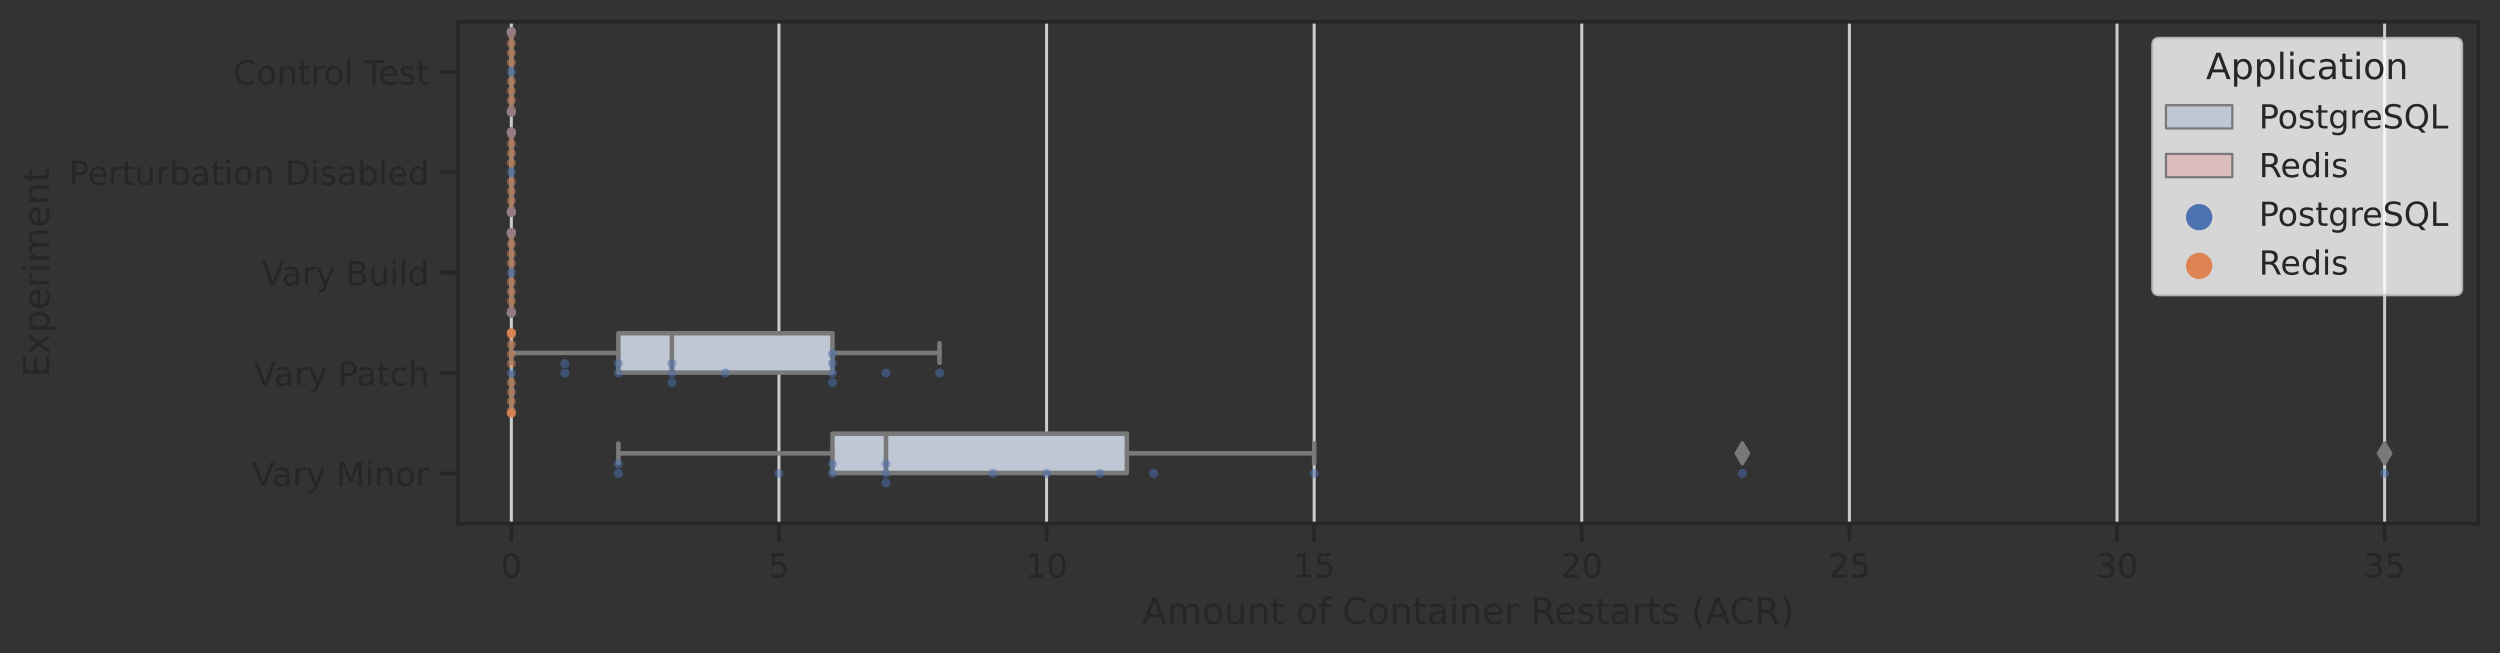 <?xml version="1.0" encoding="utf-8" standalone="no"?>
<!DOCTYPE svg PUBLIC "-//W3C//DTD SVG 1.1//EN"
  "http://www.w3.org/Graphics/SVG/1.1/DTD/svg11.dtd">
<!-- Created with matplotlib (https://matplotlib.org/) -->
<svg height="216.48pt" version="1.1" viewBox="0 0 828.522 216.48" width="828.522pt" xmlns="http://www.w3.org/2000/svg" xmlns:xlink="http://www.w3.org/1999/xlink">
 <rect x="0" y="0" width="828.522" height="216.48" fill="#333333" stroke="none"/>
 <defs>
  <style type="text/css">*{stroke-linecap:butt;stroke-linejoin:round;}</style>
 </defs>
 <g id="figure_1">
  <g id="patch_1">
   <path d="M 0 216.48 
L 828.522 216.48 
L 828.522 0 
L 0 0 
z
" style="fill:none;"/>
  </g>
  <g id="axes_1">
   <g id="patch_2">
    <path d="M 151.722 173.52 
L 821.322 173.52 
L 821.322 7.2 
L 151.722 7.2 
z
" style="fill:none;"/>
   </g>
   <g id="matplotlib.axis_1">
    <g id="xtick_1">
     <g id="line2d_1">
      <path clip-path="url(#pc02d596c0a)" d="M 169.46 173.52 
L 169.46 7.2 
" style="fill:none;stroke:#cccccc;stroke-linecap:round;"/>
     </g>
     <g id="line2d_2">
      <defs>
       <path d="M 0 0 
L 0 6 
" id="m8a3e8fc4b3" style="stroke:#262626;stroke-width:1.25;"/>
      </defs>
      <g>
       <use style="fill:#262626;stroke:#262626;stroke-width:1.25;" x="169.46" xlink:href="#m8a3e8fc4b3" y="173.52"/>
      </g>
     </g>
     <g id="text_1">
      <!-- 0 -->
      <g style="fill:#262626;" transform="translate(165.961 191.378)scale(0.11 -0.11)">
       <defs>
        <path d="M 31.781 66.406 
Q 24.172 66.406 20.328 58.906 
Q 16.5 51.422 16.5 36.375 
Q 16.5 21.391 20.328 13.891 
Q 24.172 6.391 31.781 6.391 
Q 39.453 6.391 43.281 13.891 
Q 47.125 21.391 47.125 36.375 
Q 47.125 51.422 43.281 58.906 
Q 39.453 66.406 31.781 66.406 
z
M 31.781 74.219 
Q 44.047 74.219 50.516 64.516 
Q 56.984 54.828 56.984 36.375 
Q 56.984 17.969 50.516 8.266 
Q 44.047 -1.422 31.781 -1.422 
Q 19.531 -1.422 13.062 8.266 
Q 6.594 17.969 6.594 36.375 
Q 6.594 54.828 13.062 64.516 
Q 19.531 74.219 31.781 74.219 
z
" id="DejaVuSans-48"/>
       </defs>
       <use xlink:href="#DejaVuSans-48"/>
      </g>
     </g>
    </g>
    <g id="xtick_2">
     <g id="line2d_3">
      <path clip-path="url(#pc02d596c0a)" d="M 258.149 173.52 
L 258.149 7.2 
" style="fill:none;stroke:#cccccc;stroke-linecap:round;"/>
     </g>
     <g id="line2d_4">
      <g>
       <use style="fill:#262626;stroke:#262626;stroke-width:1.25;" x="258.149" xlink:href="#m8a3e8fc4b3" y="173.52"/>
      </g>
     </g>
     <g id="text_2">
      <!-- 5 -->
      <g style="fill:#262626;" transform="translate(254.649 191.378)scale(0.11 -0.11)">
       <defs>
        <path d="M 10.797 72.906 
L 49.516 72.906 
L 49.516 64.594 
L 19.828 64.594 
L 19.828 46.734 
Q 21.969 47.469 24.109 47.828 
Q 26.266 48.188 28.422 48.188 
Q 40.625 48.188 47.75 41.5 
Q 54.891 34.812 54.891 23.391 
Q 54.891 11.625 47.562 5.094 
Q 40.234 -1.422 26.906 -1.422 
Q 22.312 -1.422 17.547 -0.641 
Q 12.797 0.141 7.719 1.703 
L 7.719 11.625 
Q 12.109 9.234 16.797 8.062 
Q 21.484 6.891 26.703 6.891 
Q 35.156 6.891 40.078 11.328 
Q 45.016 15.766 45.016 23.391 
Q 45.016 31 40.078 35.438 
Q 35.156 39.891 26.703 39.891 
Q 22.75 39.891 18.812 39.016 
Q 14.891 38.141 10.797 36.281 
z
" id="DejaVuSans-53"/>
       </defs>
       <use xlink:href="#DejaVuSans-53"/>
      </g>
     </g>
    </g>
    <g id="xtick_3">
     <g id="line2d_5">
      <path clip-path="url(#pc02d596c0a)" d="M 346.837 173.52 
L 346.837 7.2 
" style="fill:none;stroke:#cccccc;stroke-linecap:round;"/>
     </g>
     <g id="line2d_6">
      <g>
       <use style="fill:#262626;stroke:#262626;stroke-width:1.25;" x="346.837" xlink:href="#m8a3e8fc4b3" y="173.52"/>
      </g>
     </g>
     <g id="text_3">
      <!-- 10 -->
      <g style="fill:#262626;" transform="translate(339.839 191.378)scale(0.11 -0.11)">
       <defs>
        <path d="M 12.406 8.297 
L 28.516 8.297 
L 28.516 63.922 
L 10.984 60.406 
L 10.984 69.391 
L 28.422 72.906 
L 38.281 72.906 
L 38.281 8.297 
L 54.391 8.297 
L 54.391 0 
L 12.406 0 
z
" id="DejaVuSans-49"/>
       </defs>
       <use xlink:href="#DejaVuSans-49"/>
       <use x="63.623" xlink:href="#DejaVuSans-48"/>
      </g>
     </g>
    </g>
    <g id="xtick_4">
     <g id="line2d_7">
      <path clip-path="url(#pc02d596c0a)" d="M 435.526 173.52 
L 435.526 7.2 
" style="fill:none;stroke:#cccccc;stroke-linecap:round;"/>
     </g>
     <g id="line2d_8">
      <g>
       <use style="fill:#262626;stroke:#262626;stroke-width:1.25;" x="435.526" xlink:href="#m8a3e8fc4b3" y="173.52"/>
      </g>
     </g>
     <g id="text_4">
      <!-- 15 -->
      <g style="fill:#262626;" transform="translate(428.527 191.378)scale(0.11 -0.11)">
       <use xlink:href="#DejaVuSans-49"/>
       <use x="63.623" xlink:href="#DejaVuSans-53"/>
      </g>
     </g>
    </g>
    <g id="xtick_5">
     <g id="line2d_9">
      <path clip-path="url(#pc02d596c0a)" d="M 524.215 173.52 
L 524.215 7.2 
" style="fill:none;stroke:#cccccc;stroke-linecap:round;"/>
     </g>
     <g id="line2d_10">
      <g>
       <use style="fill:#262626;stroke:#262626;stroke-width:1.25;" x="524.215" xlink:href="#m8a3e8fc4b3" y="173.52"/>
      </g>
     </g>
     <g id="text_5">
      <!-- 20 -->
      <g style="fill:#262626;" transform="translate(517.216 191.378)scale(0.11 -0.11)">
       <defs>
        <path d="M 19.188 8.297 
L 53.609 8.297 
L 53.609 0 
L 7.328 0 
L 7.328 8.297 
Q 12.938 14.109 22.625 23.891 
Q 32.328 33.688 34.812 36.531 
Q 39.547 41.844 41.422 45.531 
Q 43.312 49.219 43.312 52.781 
Q 43.312 58.594 39.234 62.25 
Q 35.156 65.922 28.609 65.922 
Q 23.969 65.922 18.812 64.312 
Q 13.672 62.703 7.812 59.422 
L 7.812 69.391 
Q 13.766 71.781 18.938 73 
Q 24.125 74.219 28.422 74.219 
Q 39.75 74.219 46.484 68.547 
Q 53.219 62.891 53.219 53.422 
Q 53.219 48.922 51.531 44.891 
Q 49.859 40.875 45.406 35.406 
Q 44.188 33.984 37.641 27.219 
Q 31.109 20.453 19.188 8.297 
z
" id="DejaVuSans-50"/>
       </defs>
       <use xlink:href="#DejaVuSans-50"/>
       <use x="63.623" xlink:href="#DejaVuSans-48"/>
      </g>
     </g>
    </g>
    <g id="xtick_6">
     <g id="line2d_11">
      <path clip-path="url(#pc02d596c0a)" d="M 612.904 173.52 
L 612.904 7.2 
" style="fill:none;stroke:#cccccc;stroke-linecap:round;"/>
     </g>
     <g id="line2d_12">
      <g>
       <use style="fill:#262626;stroke:#262626;stroke-width:1.25;" x="612.904" xlink:href="#m8a3e8fc4b3" y="173.52"/>
      </g>
     </g>
     <g id="text_6">
      <!-- 25 -->
      <g style="fill:#262626;" transform="translate(605.905 191.378)scale(0.11 -0.11)">
       <use xlink:href="#DejaVuSans-50"/>
       <use x="63.623" xlink:href="#DejaVuSans-53"/>
      </g>
     </g>
    </g>
    <g id="xtick_7">
     <g id="line2d_13">
      <path clip-path="url(#pc02d596c0a)" d="M 701.592 173.52 
L 701.592 7.2 
" style="fill:none;stroke:#cccccc;stroke-linecap:round;"/>
     </g>
     <g id="line2d_14">
      <g>
       <use style="fill:#262626;stroke:#262626;stroke-width:1.25;" x="701.592" xlink:href="#m8a3e8fc4b3" y="173.52"/>
      </g>
     </g>
     <g id="text_7">
      <!-- 30 -->
      <g style="fill:#262626;" transform="translate(694.594 191.378)scale(0.11 -0.11)">
       <defs>
        <path d="M 40.578 39.312 
Q 47.656 37.797 51.625 33 
Q 55.609 28.219 55.609 21.188 
Q 55.609 10.406 48.188 4.484 
Q 40.766 -1.422 27.094 -1.422 
Q 22.516 -1.422 17.656 -0.516 
Q 12.797 0.391 7.625 2.203 
L 7.625 11.719 
Q 11.719 9.328 16.594 8.109 
Q 21.484 6.891 26.812 6.891 
Q 36.078 6.891 40.938 10.547 
Q 45.797 14.203 45.797 21.188 
Q 45.797 27.641 41.281 31.266 
Q 36.766 34.906 28.719 34.906 
L 20.219 34.906 
L 20.219 43.016 
L 29.109 43.016 
Q 36.375 43.016 40.234 45.922 
Q 44.094 48.828 44.094 54.297 
Q 44.094 59.906 40.109 62.906 
Q 36.141 65.922 28.719 65.922 
Q 24.656 65.922 20.016 65.031 
Q 15.375 64.156 9.812 62.312 
L 9.812 71.094 
Q 15.438 72.656 20.344 73.438 
Q 25.25 74.219 29.594 74.219 
Q 40.828 74.219 47.359 69.109 
Q 53.906 64.016 53.906 55.328 
Q 53.906 49.266 50.438 45.094 
Q 46.969 40.922 40.578 39.312 
z
" id="DejaVuSans-51"/>
       </defs>
       <use xlink:href="#DejaVuSans-51"/>
       <use x="63.623" xlink:href="#DejaVuSans-48"/>
      </g>
     </g>
    </g>
    <g id="xtick_8">
     <g id="line2d_15">
      <path clip-path="url(#pc02d596c0a)" d="M 790.281 173.52 
L 790.281 7.2 
" style="fill:none;stroke:#cccccc;stroke-linecap:round;"/>
     </g>
     <g id="line2d_16">
      <g>
       <use style="fill:#262626;stroke:#262626;stroke-width:1.25;" x="790.281" xlink:href="#m8a3e8fc4b3" y="173.52"/>
      </g>
     </g>
     <g id="text_8">
      <!-- 35 -->
      <g style="fill:#262626;" transform="translate(783.282 191.378)scale(0.11 -0.11)">
       <use xlink:href="#DejaVuSans-51"/>
       <use x="63.623" xlink:href="#DejaVuSans-53"/>
      </g>
     </g>
    </g>
    <g id="text_9">
     <!-- Amount of Container Restarts (ACR) -->
     <g style="fill:#262626;" transform="translate(378.484 206.784)scale(0.12 -0.12)">
      <defs>
       <path d="M 34.188 63.188 
L 20.797 26.906 
L 47.609 26.906 
z
M 28.609 72.906 
L 39.797 72.906 
L 67.578 0 
L 57.328 0 
L 50.688 18.703 
L 17.828 18.703 
L 11.188 0 
L 0.781 0 
z
" id="DejaVuSans-65"/>
       <path d="M 52 44.188 
Q 55.375 50.25 60.062 53.125 
Q 64.75 56 71.094 56 
Q 79.641 56 84.281 50.016 
Q 88.922 44.047 88.922 33.016 
L 88.922 0 
L 79.891 0 
L 79.891 32.719 
Q 79.891 40.578 77.094 44.375 
Q 74.312 48.188 68.609 48.188 
Q 61.625 48.188 57.562 43.547 
Q 53.516 38.922 53.516 30.906 
L 53.516 0 
L 44.484 0 
L 44.484 32.719 
Q 44.484 40.625 41.703 44.406 
Q 38.922 48.188 33.109 48.188 
Q 26.219 48.188 22.156 43.531 
Q 18.109 38.875 18.109 30.906 
L 18.109 0 
L 9.078 0 
L 9.078 54.688 
L 18.109 54.688 
L 18.109 46.188 
Q 21.188 51.219 25.484 53.609 
Q 29.781 56 35.688 56 
Q 41.656 56 45.828 52.969 
Q 50 49.953 52 44.188 
z
" id="DejaVuSans-109"/>
       <path d="M 30.609 48.391 
Q 23.391 48.391 19.188 42.75 
Q 14.984 37.109 14.984 27.297 
Q 14.984 17.484 19.156 11.844 
Q 23.344 6.203 30.609 6.203 
Q 37.797 6.203 41.984 11.859 
Q 46.188 17.531 46.188 27.297 
Q 46.188 37.016 41.984 42.703 
Q 37.797 48.391 30.609 48.391 
z
M 30.609 56 
Q 42.328 56 49.016 48.375 
Q 55.719 40.766 55.719 27.297 
Q 55.719 13.875 49.016 6.219 
Q 42.328 -1.422 30.609 -1.422 
Q 18.844 -1.422 12.172 6.219 
Q 5.516 13.875 5.516 27.297 
Q 5.516 40.766 12.172 48.375 
Q 18.844 56 30.609 56 
z
" id="DejaVuSans-111"/>
       <path d="M 8.5 21.578 
L 8.5 54.688 
L 17.484 54.688 
L 17.484 21.922 
Q 17.484 14.156 20.5 10.266 
Q 23.531 6.391 29.594 6.391 
Q 36.859 6.391 41.078 11.031 
Q 45.312 15.672 45.312 23.688 
L 45.312 54.688 
L 54.297 54.688 
L 54.297 0 
L 45.312 0 
L 45.312 8.406 
Q 42.047 3.422 37.719 1 
Q 33.406 -1.422 27.688 -1.422 
Q 18.266 -1.422 13.375 4.438 
Q 8.5 10.297 8.5 21.578 
z
M 31.109 56 
z
" id="DejaVuSans-117"/>
       <path d="M 54.891 33.016 
L 54.891 0 
L 45.906 0 
L 45.906 32.719 
Q 45.906 40.484 42.875 44.328 
Q 39.844 48.188 33.797 48.188 
Q 26.516 48.188 22.312 43.547 
Q 18.109 38.922 18.109 30.906 
L 18.109 0 
L 9.078 0 
L 9.078 54.688 
L 18.109 54.688 
L 18.109 46.188 
Q 21.344 51.125 25.703 53.562 
Q 30.078 56 35.797 56 
Q 45.219 56 50.047 50.172 
Q 54.891 44.344 54.891 33.016 
z
" id="DejaVuSans-110"/>
       <path d="M 18.312 70.219 
L 18.312 54.688 
L 36.812 54.688 
L 36.812 47.703 
L 18.312 47.703 
L 18.312 18.016 
Q 18.312 11.328 20.141 9.422 
Q 21.969 7.516 27.594 7.516 
L 36.812 7.516 
L 36.812 0 
L 27.594 0 
Q 17.188 0 13.234 3.875 
Q 9.281 7.766 9.281 18.016 
L 9.281 47.703 
L 2.688 47.703 
L 2.688 54.688 
L 9.281 54.688 
L 9.281 70.219 
z
" id="DejaVuSans-116"/>
       <path id="DejaVuSans-32"/>
       <path d="M 37.109 75.984 
L 37.109 68.5 
L 28.516 68.5 
Q 23.688 68.5 21.797 66.547 
Q 19.922 64.594 19.922 59.516 
L 19.922 54.688 
L 34.719 54.688 
L 34.719 47.703 
L 19.922 47.703 
L 19.922 0 
L 10.891 0 
L 10.891 47.703 
L 2.297 47.703 
L 2.297 54.688 
L 10.891 54.688 
L 10.891 58.5 
Q 10.891 67.625 15.141 71.797 
Q 19.391 75.984 28.609 75.984 
z
" id="DejaVuSans-102"/>
       <path d="M 64.406 67.281 
L 64.406 56.891 
Q 59.422 61.531 53.781 63.812 
Q 48.141 66.109 41.797 66.109 
Q 29.297 66.109 22.656 58.469 
Q 16.016 50.828 16.016 36.375 
Q 16.016 21.969 22.656 14.328 
Q 29.297 6.688 41.797 6.688 
Q 48.141 6.688 53.781 8.984 
Q 59.422 11.281 64.406 15.922 
L 64.406 5.609 
Q 59.234 2.094 53.438 0.328 
Q 47.656 -1.422 41.219 -1.422 
Q 24.656 -1.422 15.125 8.703 
Q 5.609 18.844 5.609 36.375 
Q 5.609 53.953 15.125 64.078 
Q 24.656 74.219 41.219 74.219 
Q 47.75 74.219 53.531 72.484 
Q 59.328 70.75 64.406 67.281 
z
" id="DejaVuSans-67"/>
       <path d="M 34.281 27.484 
Q 23.391 27.484 19.188 25 
Q 14.984 22.516 14.984 16.5 
Q 14.984 11.719 18.141 8.906 
Q 21.297 6.109 26.703 6.109 
Q 34.188 6.109 38.703 11.406 
Q 43.219 16.703 43.219 25.484 
L 43.219 27.484 
z
M 52.203 31.203 
L 52.203 0 
L 43.219 0 
L 43.219 8.297 
Q 40.141 3.328 35.547 0.953 
Q 30.953 -1.422 24.312 -1.422 
Q 15.922 -1.422 10.953 3.297 
Q 6 8.016 6 15.922 
Q 6 25.141 12.172 29.828 
Q 18.359 34.516 30.609 34.516 
L 43.219 34.516 
L 43.219 35.406 
Q 43.219 41.609 39.141 45 
Q 35.062 48.391 27.688 48.391 
Q 23 48.391 18.547 47.266 
Q 14.109 46.141 10.016 43.891 
L 10.016 52.203 
Q 14.938 54.109 19.578 55.047 
Q 24.219 56 28.609 56 
Q 40.484 56 46.344 49.844 
Q 52.203 43.703 52.203 31.203 
z
" id="DejaVuSans-97"/>
       <path d="M 9.422 54.688 
L 18.406 54.688 
L 18.406 0 
L 9.422 0 
z
M 9.422 75.984 
L 18.406 75.984 
L 18.406 64.594 
L 9.422 64.594 
z
" id="DejaVuSans-105"/>
       <path d="M 56.203 29.594 
L 56.203 25.203 
L 14.891 25.203 
Q 15.484 15.922 20.484 11.062 
Q 25.484 6.203 34.422 6.203 
Q 39.594 6.203 44.453 7.469 
Q 49.312 8.734 54.109 11.281 
L 54.109 2.781 
Q 49.266 0.734 44.188 -0.344 
Q 39.109 -1.422 33.891 -1.422 
Q 20.797 -1.422 13.156 6.188 
Q 5.516 13.812 5.516 26.812 
Q 5.516 40.234 12.766 48.109 
Q 20.016 56 32.328 56 
Q 43.359 56 49.781 48.891 
Q 56.203 41.797 56.203 29.594 
z
M 47.219 32.234 
Q 47.125 39.594 43.094 43.984 
Q 39.062 48.391 32.422 48.391 
Q 24.906 48.391 20.391 44.141 
Q 15.875 39.891 15.188 32.172 
z
" id="DejaVuSans-101"/>
       <path d="M 41.109 46.297 
Q 39.594 47.172 37.812 47.578 
Q 36.031 48 33.891 48 
Q 26.266 48 22.188 43.047 
Q 18.109 38.094 18.109 28.812 
L 18.109 0 
L 9.078 0 
L 9.078 54.688 
L 18.109 54.688 
L 18.109 46.188 
Q 20.953 51.172 25.484 53.578 
Q 30.031 56 36.531 56 
Q 37.453 56 38.578 55.875 
Q 39.703 55.766 41.062 55.516 
z
" id="DejaVuSans-114"/>
       <path d="M 44.391 34.188 
Q 47.562 33.109 50.562 29.594 
Q 53.562 26.078 56.594 19.922 
L 66.609 0 
L 56 0 
L 46.688 18.703 
Q 43.062 26.031 39.672 28.422 
Q 36.281 30.812 30.422 30.812 
L 19.672 30.812 
L 19.672 0 
L 9.812 0 
L 9.812 72.906 
L 32.078 72.906 
Q 44.578 72.906 50.734 67.672 
Q 56.891 62.453 56.891 51.906 
Q 56.891 45.016 53.688 40.469 
Q 50.484 35.938 44.391 34.188 
z
M 19.672 64.797 
L 19.672 38.922 
L 32.078 38.922 
Q 39.203 38.922 42.844 42.219 
Q 46.484 45.516 46.484 51.906 
Q 46.484 58.297 42.844 61.547 
Q 39.203 64.797 32.078 64.797 
z
" id="DejaVuSans-82"/>
       <path d="M 44.281 53.078 
L 44.281 44.578 
Q 40.484 46.531 36.375 47.5 
Q 32.281 48.484 27.875 48.484 
Q 21.188 48.484 17.844 46.438 
Q 14.5 44.391 14.5 40.281 
Q 14.5 37.156 16.891 35.375 
Q 19.281 33.594 26.516 31.984 
L 29.594 31.297 
Q 39.156 29.25 43.188 25.516 
Q 47.219 21.781 47.219 15.094 
Q 47.219 7.469 41.188 3.016 
Q 35.156 -1.422 24.609 -1.422 
Q 20.219 -1.422 15.453 -0.562 
Q 10.688 0.297 5.422 2 
L 5.422 11.281 
Q 10.406 8.688 15.234 7.391 
Q 20.062 6.109 24.812 6.109 
Q 31.156 6.109 34.562 8.281 
Q 37.984 10.453 37.984 14.406 
Q 37.984 18.062 35.516 20.016 
Q 33.062 21.969 24.703 23.781 
L 21.578 24.516 
Q 13.234 26.266 9.516 29.906 
Q 5.812 33.547 5.812 39.891 
Q 5.812 47.609 11.281 51.797 
Q 16.75 56 26.812 56 
Q 31.781 56 36.172 55.266 
Q 40.578 54.547 44.281 53.078 
z
" id="DejaVuSans-115"/>
       <path d="M 31 75.875 
Q 24.469 64.656 21.281 53.656 
Q 18.109 42.672 18.109 31.391 
Q 18.109 20.125 21.312 9.062 
Q 24.516 -2 31 -13.188 
L 23.188 -13.188 
Q 15.875 -1.703 12.234 9.375 
Q 8.594 20.453 8.594 31.391 
Q 8.594 42.281 12.203 53.312 
Q 15.828 64.359 23.188 75.875 
z
" id="DejaVuSans-40"/>
       <path d="M 8.016 75.875 
L 15.828 75.875 
Q 23.141 64.359 26.781 53.312 
Q 30.422 42.281 30.422 31.391 
Q 30.422 20.453 26.781 9.375 
Q 23.141 -1.703 15.828 -13.188 
L 8.016 -13.188 
Q 14.5 -2 17.703 9.062 
Q 20.906 20.125 20.906 31.391 
Q 20.906 42.672 17.703 53.656 
Q 14.5 64.656 8.016 75.875 
z
" id="DejaVuSans-41"/>
      </defs>
      <use xlink:href="#DejaVuSans-65"/>
      <use x="68.408" xlink:href="#DejaVuSans-109"/>
      <use x="165.82" xlink:href="#DejaVuSans-111"/>
      <use x="227.002" xlink:href="#DejaVuSans-117"/>
      <use x="290.381" xlink:href="#DejaVuSans-110"/>
      <use x="353.76" xlink:href="#DejaVuSans-116"/>
      <use x="392.969" xlink:href="#DejaVuSans-32"/>
      <use x="424.756" xlink:href="#DejaVuSans-111"/>
      <use x="485.938" xlink:href="#DejaVuSans-102"/>
      <use x="521.143" xlink:href="#DejaVuSans-32"/>
      <use x="552.93" xlink:href="#DejaVuSans-67"/>
      <use x="622.754" xlink:href="#DejaVuSans-111"/>
      <use x="683.936" xlink:href="#DejaVuSans-110"/>
      <use x="747.314" xlink:href="#DejaVuSans-116"/>
      <use x="786.523" xlink:href="#DejaVuSans-97"/>
      <use x="847.803" xlink:href="#DejaVuSans-105"/>
      <use x="875.586" xlink:href="#DejaVuSans-110"/>
      <use x="938.965" xlink:href="#DejaVuSans-101"/>
      <use x="1000.488" xlink:href="#DejaVuSans-114"/>
      <use x="1041.602" xlink:href="#DejaVuSans-32"/>
      <use x="1073.389" xlink:href="#DejaVuSans-82"/>
      <use x="1138.371" xlink:href="#DejaVuSans-101"/>
      <use x="1199.895" xlink:href="#DejaVuSans-115"/>
      <use x="1251.994" xlink:href="#DejaVuSans-116"/>
      <use x="1291.203" xlink:href="#DejaVuSans-97"/>
      <use x="1352.482" xlink:href="#DejaVuSans-114"/>
      <use x="1393.596" xlink:href="#DejaVuSans-116"/>
      <use x="1432.805" xlink:href="#DejaVuSans-115"/>
      <use x="1484.904" xlink:href="#DejaVuSans-32"/>
      <use x="1516.691" xlink:href="#DejaVuSans-40"/>
      <use x="1555.705" xlink:href="#DejaVuSans-65"/>
      <use x="1622.363" xlink:href="#DejaVuSans-67"/>
      <use x="1692.188" xlink:href="#DejaVuSans-82"/>
      <use x="1761.67" xlink:href="#DejaVuSans-41"/>
     </g>
    </g>
   </g>
   <g id="matplotlib.axis_2">
    <g id="ytick_1">
     <g id="line2d_17">
      <defs>
       <path d="M 0 0 
L -6 0 
" id="m1b176a8517" style="stroke:#262626;stroke-width:1.25;"/>
      </defs>
      <g>
       <use style="fill:#262626;stroke:#262626;stroke-width:1.25;" x="151.722" xlink:href="#m1b176a8517" y="23.832"/>
      </g>
     </g>
     <g id="text_10">
      <!-- Control Test -->
      <g style="fill:#262626;" transform="translate(77.31 28.011)scale(0.11 -0.11)">
       <defs>
        <path d="M 9.422 75.984 
L 18.406 75.984 
L 18.406 0 
L 9.422 0 
z
" id="DejaVuSans-108"/>
        <path d="M -0.297 72.906 
L 61.375 72.906 
L 61.375 64.594 
L 35.5 64.594 
L 35.5 0 
L 25.594 0 
L 25.594 64.594 
L -0.297 64.594 
z
" id="DejaVuSans-84"/>
       </defs>
       <use xlink:href="#DejaVuSans-67"/>
       <use x="69.824" xlink:href="#DejaVuSans-111"/>
       <use x="131.006" xlink:href="#DejaVuSans-110"/>
       <use x="194.385" xlink:href="#DejaVuSans-116"/>
       <use x="233.594" xlink:href="#DejaVuSans-114"/>
       <use x="272.457" xlink:href="#DejaVuSans-111"/>
       <use x="333.639" xlink:href="#DejaVuSans-108"/>
       <use x="361.422" xlink:href="#DejaVuSans-32"/>
       <use x="393.209" xlink:href="#DejaVuSans-84"/>
       <use x="437.293" xlink:href="#DejaVuSans-101"/>
       <use x="498.816" xlink:href="#DejaVuSans-115"/>
       <use x="550.916" xlink:href="#DejaVuSans-116"/>
      </g>
     </g>
    </g>
    <g id="ytick_2">
     <g id="line2d_18">
      <g>
       <use style="fill:#262626;stroke:#262626;stroke-width:1.25;" x="151.722" xlink:href="#m1b176a8517" y="57.096"/>
      </g>
     </g>
     <g id="text_11">
      <!-- Perturbation Disabled -->
      <g style="fill:#262626;" transform="translate(22.814 61.275)scale(0.11 -0.11)">
       <defs>
        <path d="M 19.672 64.797 
L 19.672 37.406 
L 32.078 37.406 
Q 38.969 37.406 42.719 40.969 
Q 46.484 44.531 46.484 51.125 
Q 46.484 57.672 42.719 61.234 
Q 38.969 64.797 32.078 64.797 
z
M 9.812 72.906 
L 32.078 72.906 
Q 44.344 72.906 50.609 67.359 
Q 56.891 61.812 56.891 51.125 
Q 56.891 40.328 50.609 34.812 
Q 44.344 29.297 32.078 29.297 
L 19.672 29.297 
L 19.672 0 
L 9.812 0 
z
" id="DejaVuSans-80"/>
        <path d="M 48.688 27.297 
Q 48.688 37.203 44.609 42.844 
Q 40.531 48.484 33.406 48.484 
Q 26.266 48.484 22.188 42.844 
Q 18.109 37.203 18.109 27.297 
Q 18.109 17.391 22.188 11.75 
Q 26.266 6.109 33.406 6.109 
Q 40.531 6.109 44.609 11.75 
Q 48.688 17.391 48.688 27.297 
z
M 18.109 46.391 
Q 20.953 51.266 25.266 53.625 
Q 29.594 56 35.594 56 
Q 45.562 56 51.781 48.094 
Q 58.016 40.188 58.016 27.297 
Q 58.016 14.406 51.781 6.484 
Q 45.562 -1.422 35.594 -1.422 
Q 29.594 -1.422 25.266 0.953 
Q 20.953 3.328 18.109 8.203 
L 18.109 0 
L 9.078 0 
L 9.078 75.984 
L 18.109 75.984 
z
" id="DejaVuSans-98"/>
        <path d="M 19.672 64.797 
L 19.672 8.109 
L 31.594 8.109 
Q 46.688 8.109 53.688 14.938 
Q 60.688 21.781 60.688 36.531 
Q 60.688 51.172 53.688 57.984 
Q 46.688 64.797 31.594 64.797 
z
M 9.812 72.906 
L 30.078 72.906 
Q 51.266 72.906 61.172 64.094 
Q 71.094 55.281 71.094 36.531 
Q 71.094 17.672 61.125 8.828 
Q 51.172 0 30.078 0 
L 9.812 0 
z
" id="DejaVuSans-68"/>
        <path d="M 45.406 46.391 
L 45.406 75.984 
L 54.391 75.984 
L 54.391 0 
L 45.406 0 
L 45.406 8.203 
Q 42.578 3.328 38.25 0.953 
Q 33.938 -1.422 27.875 -1.422 
Q 17.969 -1.422 11.734 6.484 
Q 5.516 14.406 5.516 27.297 
Q 5.516 40.188 11.734 48.094 
Q 17.969 56 27.875 56 
Q 33.938 56 38.25 53.625 
Q 42.578 51.266 45.406 46.391 
z
M 14.797 27.297 
Q 14.797 17.391 18.875 11.75 
Q 22.953 6.109 30.078 6.109 
Q 37.203 6.109 41.297 11.75 
Q 45.406 17.391 45.406 27.297 
Q 45.406 37.203 41.297 42.844 
Q 37.203 48.484 30.078 48.484 
Q 22.953 48.484 18.875 42.844 
Q 14.797 37.203 14.797 27.297 
z
" id="DejaVuSans-100"/>
       </defs>
       <use xlink:href="#DejaVuSans-80"/>
       <use x="56.678" xlink:href="#DejaVuSans-101"/>
       <use x="118.201" xlink:href="#DejaVuSans-114"/>
       <use x="159.314" xlink:href="#DejaVuSans-116"/>
       <use x="198.523" xlink:href="#DejaVuSans-117"/>
       <use x="261.902" xlink:href="#DejaVuSans-114"/>
       <use x="303.016" xlink:href="#DejaVuSans-98"/>
       <use x="366.492" xlink:href="#DejaVuSans-97"/>
       <use x="427.771" xlink:href="#DejaVuSans-116"/>
       <use x="466.98" xlink:href="#DejaVuSans-105"/>
       <use x="494.764" xlink:href="#DejaVuSans-111"/>
       <use x="555.945" xlink:href="#DejaVuSans-110"/>
       <use x="619.324" xlink:href="#DejaVuSans-32"/>
       <use x="651.111" xlink:href="#DejaVuSans-68"/>
       <use x="728.113" xlink:href="#DejaVuSans-105"/>
       <use x="755.896" xlink:href="#DejaVuSans-115"/>
       <use x="807.996" xlink:href="#DejaVuSans-97"/>
       <use x="869.275" xlink:href="#DejaVuSans-98"/>
       <use x="932.752" xlink:href="#DejaVuSans-108"/>
       <use x="960.535" xlink:href="#DejaVuSans-101"/>
       <use x="1022.059" xlink:href="#DejaVuSans-100"/>
      </g>
     </g>
    </g>
    <g id="ytick_3">
     <g id="line2d_19">
      <g>
       <use style="fill:#262626;stroke:#262626;stroke-width:1.25;" x="151.722" xlink:href="#m1b176a8517" y="90.36"/>
      </g>
     </g>
     <g id="text_12">
      <!-- Vary Build -->
      <g style="fill:#262626;" transform="translate(86.667 94.539)scale(0.11 -0.11)">
       <defs>
        <path d="M 28.609 0 
L 0.781 72.906 
L 11.078 72.906 
L 34.188 11.531 
L 57.328 72.906 
L 67.578 72.906 
L 39.797 0 
z
" id="DejaVuSans-86"/>
        <path d="M 32.172 -5.078 
Q 28.375 -14.844 24.75 -17.812 
Q 21.141 -20.797 15.094 -20.797 
L 7.906 -20.797 
L 7.906 -13.281 
L 13.188 -13.281 
Q 16.891 -13.281 18.938 -11.516 
Q 21 -9.766 23.484 -3.219 
L 25.094 0.875 
L 2.984 54.688 
L 12.5 54.688 
L 29.594 11.922 
L 46.688 54.688 
L 56.203 54.688 
z
" id="DejaVuSans-121"/>
        <path d="M 19.672 34.812 
L 19.672 8.109 
L 35.5 8.109 
Q 43.453 8.109 47.281 11.406 
Q 51.125 14.703 51.125 21.484 
Q 51.125 28.328 47.281 31.562 
Q 43.453 34.812 35.5 34.812 
z
M 19.672 64.797 
L 19.672 42.828 
L 34.281 42.828 
Q 41.5 42.828 45.031 45.531 
Q 48.578 48.25 48.578 53.812 
Q 48.578 59.328 45.031 62.062 
Q 41.5 64.797 34.281 64.797 
z
M 9.812 72.906 
L 35.016 72.906 
Q 46.297 72.906 52.391 68.219 
Q 58.5 63.531 58.5 54.891 
Q 58.5 48.188 55.375 44.234 
Q 52.25 40.281 46.188 39.312 
Q 53.469 37.75 57.5 32.781 
Q 61.531 27.828 61.531 20.406 
Q 61.531 10.641 54.891 5.312 
Q 48.25 0 35.984 0 
L 9.812 0 
z
" id="DejaVuSans-66"/>
       </defs>
       <use xlink:href="#DejaVuSans-86"/>
       <use x="60.658" xlink:href="#DejaVuSans-97"/>
       <use x="121.938" xlink:href="#DejaVuSans-114"/>
       <use x="163.051" xlink:href="#DejaVuSans-121"/>
       <use x="222.23" xlink:href="#DejaVuSans-32"/>
       <use x="254.018" xlink:href="#DejaVuSans-66"/>
       <use x="322.621" xlink:href="#DejaVuSans-117"/>
       <use x="386" xlink:href="#DejaVuSans-105"/>
       <use x="413.783" xlink:href="#DejaVuSans-108"/>
       <use x="441.566" xlink:href="#DejaVuSans-100"/>
      </g>
     </g>
    </g>
    <g id="ytick_4">
     <g id="line2d_20">
      <g>
       <use style="fill:#262626;stroke:#262626;stroke-width:1.25;" x="151.722" xlink:href="#m1b176a8517" y="123.624"/>
      </g>
     </g>
     <g id="text_13">
      <!-- Vary Patch -->
      <g style="fill:#262626;" transform="translate(84.07 127.803)scale(0.11 -0.11)">
       <defs>
        <path d="M 48.781 52.594 
L 48.781 44.188 
Q 44.969 46.297 41.141 47.344 
Q 37.312 48.391 33.406 48.391 
Q 24.656 48.391 19.812 42.844 
Q 14.984 37.312 14.984 27.297 
Q 14.984 17.281 19.812 11.734 
Q 24.656 6.203 33.406 6.203 
Q 37.312 6.203 41.141 7.25 
Q 44.969 8.297 48.781 10.406 
L 48.781 2.094 
Q 45.016 0.344 40.984 -0.531 
Q 36.969 -1.422 32.422 -1.422 
Q 20.062 -1.422 12.781 6.344 
Q 5.516 14.109 5.516 27.297 
Q 5.516 40.672 12.859 48.328 
Q 20.219 56 33.016 56 
Q 37.156 56 41.109 55.141 
Q 45.062 54.297 48.781 52.594 
z
" id="DejaVuSans-99"/>
        <path d="M 54.891 33.016 
L 54.891 0 
L 45.906 0 
L 45.906 32.719 
Q 45.906 40.484 42.875 44.328 
Q 39.844 48.188 33.797 48.188 
Q 26.516 48.188 22.312 43.547 
Q 18.109 38.922 18.109 30.906 
L 18.109 0 
L 9.078 0 
L 9.078 75.984 
L 18.109 75.984 
L 18.109 46.188 
Q 21.344 51.125 25.703 53.562 
Q 30.078 56 35.797 56 
Q 45.219 56 50.047 50.172 
Q 54.891 44.344 54.891 33.016 
z
" id="DejaVuSans-104"/>
       </defs>
       <use xlink:href="#DejaVuSans-86"/>
       <use x="60.658" xlink:href="#DejaVuSans-97"/>
       <use x="121.938" xlink:href="#DejaVuSans-114"/>
       <use x="163.051" xlink:href="#DejaVuSans-121"/>
       <use x="222.23" xlink:href="#DejaVuSans-32"/>
       <use x="254.018" xlink:href="#DejaVuSans-80"/>
       <use x="309.82" xlink:href="#DejaVuSans-97"/>
       <use x="371.1" xlink:href="#DejaVuSans-116"/>
       <use x="410.309" xlink:href="#DejaVuSans-99"/>
       <use x="465.289" xlink:href="#DejaVuSans-104"/>
      </g>
     </g>
    </g>
    <g id="ytick_5">
     <g id="line2d_21">
      <g>
       <use style="fill:#262626;stroke:#262626;stroke-width:1.25;" x="151.722" xlink:href="#m1b176a8517" y="156.888"/>
      </g>
     </g>
     <g id="text_14">
      <!-- Vary Minor -->
      <g style="fill:#262626;" transform="translate(83.51 161.067)scale(0.11 -0.11)">
       <defs>
        <path d="M 9.812 72.906 
L 24.516 72.906 
L 43.109 23.297 
L 61.812 72.906 
L 76.516 72.906 
L 76.516 0 
L 66.891 0 
L 66.891 64.016 
L 48.094 14.016 
L 38.188 14.016 
L 19.391 64.016 
L 19.391 0 
L 9.812 0 
z
" id="DejaVuSans-77"/>
       </defs>
       <use xlink:href="#DejaVuSans-86"/>
       <use x="60.658" xlink:href="#DejaVuSans-97"/>
       <use x="121.938" xlink:href="#DejaVuSans-114"/>
       <use x="163.051" xlink:href="#DejaVuSans-121"/>
       <use x="222.23" xlink:href="#DejaVuSans-32"/>
       <use x="254.018" xlink:href="#DejaVuSans-77"/>
       <use x="340.297" xlink:href="#DejaVuSans-105"/>
       <use x="368.08" xlink:href="#DejaVuSans-110"/>
       <use x="431.459" xlink:href="#DejaVuSans-111"/>
       <use x="492.641" xlink:href="#DejaVuSans-114"/>
      </g>
     </g>
    </g>
    <g id="text_15">
     <!-- Experiment -->
     <g style="fill:#262626;" transform="translate(16.318 125.028)rotate(-90)scale(0.12 -0.12)">
      <defs>
       <path d="M 9.812 72.906 
L 55.906 72.906 
L 55.906 64.594 
L 19.672 64.594 
L 19.672 43.016 
L 54.391 43.016 
L 54.391 34.719 
L 19.672 34.719 
L 19.672 8.297 
L 56.781 8.297 
L 56.781 0 
L 9.812 0 
z
" id="DejaVuSans-69"/>
       <path d="M 54.891 54.688 
L 35.109 28.078 
L 55.906 0 
L 45.312 0 
L 29.391 21.484 
L 13.484 0 
L 2.875 0 
L 24.125 28.609 
L 4.688 54.688 
L 15.281 54.688 
L 29.781 35.203 
L 44.281 54.688 
z
" id="DejaVuSans-120"/>
       <path d="M 18.109 8.203 
L 18.109 -20.797 
L 9.078 -20.797 
L 9.078 54.688 
L 18.109 54.688 
L 18.109 46.391 
Q 20.953 51.266 25.266 53.625 
Q 29.594 56 35.594 56 
Q 45.562 56 51.781 48.094 
Q 58.016 40.188 58.016 27.297 
Q 58.016 14.406 51.781 6.484 
Q 45.562 -1.422 35.594 -1.422 
Q 29.594 -1.422 25.266 0.953 
Q 20.953 3.328 18.109 8.203 
z
M 48.688 27.297 
Q 48.688 37.203 44.609 42.844 
Q 40.531 48.484 33.406 48.484 
Q 26.266 48.484 22.188 42.844 
Q 18.109 37.203 18.109 27.297 
Q 18.109 17.391 22.188 11.75 
Q 26.266 6.109 33.406 6.109 
Q 40.531 6.109 44.609 11.75 
Q 48.688 17.391 48.688 27.297 
z
" id="DejaVuSans-112"/>
      </defs>
      <use xlink:href="#DejaVuSans-69"/>
      <use x="63.184" xlink:href="#DejaVuSans-120"/>
      <use x="122.363" xlink:href="#DejaVuSans-112"/>
      <use x="185.84" xlink:href="#DejaVuSans-101"/>
      <use x="247.363" xlink:href="#DejaVuSans-114"/>
      <use x="288.477" xlink:href="#DejaVuSans-105"/>
      <use x="316.26" xlink:href="#DejaVuSans-109"/>
      <use x="413.672" xlink:href="#DejaVuSans-101"/>
      <use x="475.195" xlink:href="#DejaVuSans-110"/>
      <use x="538.574" xlink:href="#DejaVuSans-116"/>
     </g>
    </g>
   </g>
   <g id="patch_3">
    <path clip-path="url(#pc02d596c0a)" d="M 169.46 10.659 
L 169.46 23.699 
L 169.46 23.699 
L 169.46 10.659 
L 169.46 10.659 
z
" style="fill:#c0c7d4;stroke:#797979;stroke-linejoin:miter;stroke-width:1.5;"/>
   </g>
   <g id="patch_4">
    <path clip-path="url(#pc02d596c0a)" d="M 169.46 23.965 
L 169.46 37.005 
L 169.46 37.005 
L 169.46 23.965 
L 169.46 23.965 
z
" style="fill:#dbbdbc;stroke:#797979;stroke-linejoin:miter;stroke-width:1.5;"/>
   </g>
   <g id="patch_5">
    <path clip-path="url(#pc02d596c0a)" d="M 169.46 43.923 
L 169.46 56.963 
L 169.46 56.963 
L 169.46 43.923 
L 169.46 43.923 
z
" style="fill:#c0c7d4;stroke:#797979;stroke-linejoin:miter;stroke-width:1.5;"/>
   </g>
   <g id="patch_6">
    <path clip-path="url(#pc02d596c0a)" d="M 169.46 57.229 
L 169.46 70.269 
L 169.46 70.269 
L 169.46 57.229 
L 169.46 57.229 
z
" style="fill:#dbbdbc;stroke:#797979;stroke-linejoin:miter;stroke-width:1.5;"/>
   </g>
   <g id="patch_7">
    <path clip-path="url(#pc02d596c0a)" d="M 169.46 77.187 
L 169.46 90.227 
L 169.46 90.227 
L 169.46 77.187 
L 169.46 77.187 
z
" style="fill:#c0c7d4;stroke:#797979;stroke-linejoin:miter;stroke-width:1.5;"/>
   </g>
   <g id="patch_8">
    <path clip-path="url(#pc02d596c0a)" d="M 169.46 90.493 
L 169.46 103.533 
L 169.46 103.533 
L 169.46 90.493 
L 169.46 90.493 
z
" style="fill:#dbbdbc;stroke:#797979;stroke-linejoin:miter;stroke-width:1.5;"/>
   </g>
   <g id="patch_9">
    <path clip-path="url(#pc02d596c0a)" d="M 204.935 110.451 
L 204.935 123.491 
L 275.886 123.491 
L 275.886 110.451 
L 204.935 110.451 
z
" style="fill:#c0c7d4;stroke:#797979;stroke-linejoin:miter;stroke-width:1.5;"/>
   </g>
   <g id="patch_10">
    <path clip-path="url(#pc02d596c0a)" d="M 169.46 123.757 
L 169.46 136.797 
L 169.46 136.797 
L 169.46 123.757 
L 169.46 123.757 
z
" style="fill:#dbbdbc;stroke:#797979;stroke-linejoin:miter;stroke-width:1.5;"/>
   </g>
   <g id="patch_11">
    <path clip-path="url(#pc02d596c0a)" d="M 275.886 143.715 
L 275.886 156.755 
L 373.444 156.755 
L 373.444 143.715 
L 275.886 143.715 
z
" style="fill:#c0c7d4;stroke:#797979;stroke-linejoin:miter;stroke-width:1.5;"/>
   </g>
   <g id="PathCollection_1"/>
   <g id="PathCollection_2"/>
   <g id="patch_12">
    <path clip-path="url(#pc02d596c0a)" d="M 169.46 23.832 
L 169.46 23.832 
L 169.46 23.832 
L 169.46 23.832 
z
" style="fill:#c0c7d4;stroke:#797979;stroke-linejoin:miter;stroke-width:0.75;"/>
   </g>
   <g id="patch_13">
    <path clip-path="url(#pc02d596c0a)" d="M 169.46 23.832 
L 169.46 23.832 
L 169.46 23.832 
L 169.46 23.832 
z
" style="fill:#dbbdbc;stroke:#797979;stroke-linejoin:miter;stroke-width:0.75;"/>
   </g>
   <g id="line2d_22">
    <path clip-path="url(#pc02d596c0a)" d="M 169.46 17.179 
L 169.46 17.179 
" style="fill:none;stroke:#797979;stroke-linecap:round;stroke-width:1.5;"/>
   </g>
   <g id="line2d_23">
    <path clip-path="url(#pc02d596c0a)" d="M 169.46 17.179 
L 169.46 17.179 
" style="fill:none;stroke:#797979;stroke-linecap:round;stroke-width:1.5;"/>
   </g>
   <g id="line2d_24">
    <path clip-path="url(#pc02d596c0a)" d="M 169.46 13.919 
L 169.46 20.439 
" style="fill:none;stroke:#797979;stroke-linecap:round;stroke-width:1.5;"/>
   </g>
   <g id="line2d_25">
    <path clip-path="url(#pc02d596c0a)" d="M 169.46 13.919 
L 169.46 20.439 
" style="fill:none;stroke:#797979;stroke-linecap:round;stroke-width:1.5;"/>
   </g>
   <g id="line2d_26"/>
   <g id="line2d_27">
    <path clip-path="url(#pc02d596c0a)" d="M 169.46 30.485 
L 169.46 30.485 
" style="fill:none;stroke:#797979;stroke-linecap:round;stroke-width:1.5;"/>
   </g>
   <g id="line2d_28">
    <path clip-path="url(#pc02d596c0a)" d="M 169.46 30.485 
L 169.46 30.485 
" style="fill:none;stroke:#797979;stroke-linecap:round;stroke-width:1.5;"/>
   </g>
   <g id="line2d_29">
    <path clip-path="url(#pc02d596c0a)" d="M 169.46 27.225 
L 169.46 33.745 
" style="fill:none;stroke:#797979;stroke-linecap:round;stroke-width:1.5;"/>
   </g>
   <g id="line2d_30">
    <path clip-path="url(#pc02d596c0a)" d="M 169.46 27.225 
L 169.46 33.745 
" style="fill:none;stroke:#797979;stroke-linecap:round;stroke-width:1.5;"/>
   </g>
   <g id="line2d_31"/>
   <g id="line2d_32">
    <path clip-path="url(#pc02d596c0a)" d="M 169.46 50.443 
L 169.46 50.443 
" style="fill:none;stroke:#797979;stroke-linecap:round;stroke-width:1.5;"/>
   </g>
   <g id="line2d_33">
    <path clip-path="url(#pc02d596c0a)" d="M 169.46 50.443 
L 169.46 50.443 
" style="fill:none;stroke:#797979;stroke-linecap:round;stroke-width:1.5;"/>
   </g>
   <g id="line2d_34">
    <path clip-path="url(#pc02d596c0a)" d="M 169.46 47.183 
L 169.46 53.703 
" style="fill:none;stroke:#797979;stroke-linecap:round;stroke-width:1.5;"/>
   </g>
   <g id="line2d_35">
    <path clip-path="url(#pc02d596c0a)" d="M 169.46 47.183 
L 169.46 53.703 
" style="fill:none;stroke:#797979;stroke-linecap:round;stroke-width:1.5;"/>
   </g>
   <g id="line2d_36"/>
   <g id="line2d_37">
    <path clip-path="url(#pc02d596c0a)" d="M 169.46 63.749 
L 169.46 63.749 
" style="fill:none;stroke:#797979;stroke-linecap:round;stroke-width:1.5;"/>
   </g>
   <g id="line2d_38">
    <path clip-path="url(#pc02d596c0a)" d="M 169.46 63.749 
L 169.46 63.749 
" style="fill:none;stroke:#797979;stroke-linecap:round;stroke-width:1.5;"/>
   </g>
   <g id="line2d_39">
    <path clip-path="url(#pc02d596c0a)" d="M 169.46 60.489 
L 169.46 67.009 
" style="fill:none;stroke:#797979;stroke-linecap:round;stroke-width:1.5;"/>
   </g>
   <g id="line2d_40">
    <path clip-path="url(#pc02d596c0a)" d="M 169.46 60.489 
L 169.46 67.009 
" style="fill:none;stroke:#797979;stroke-linecap:round;stroke-width:1.5;"/>
   </g>
   <g id="line2d_41"/>
   <g id="line2d_42">
    <path clip-path="url(#pc02d596c0a)" d="M 169.46 83.707 
L 169.46 83.707 
" style="fill:none;stroke:#797979;stroke-linecap:round;stroke-width:1.5;"/>
   </g>
   <g id="line2d_43">
    <path clip-path="url(#pc02d596c0a)" d="M 169.46 83.707 
L 169.46 83.707 
" style="fill:none;stroke:#797979;stroke-linecap:round;stroke-width:1.5;"/>
   </g>
   <g id="line2d_44">
    <path clip-path="url(#pc02d596c0a)" d="M 169.46 80.447 
L 169.46 86.967 
" style="fill:none;stroke:#797979;stroke-linecap:round;stroke-width:1.5;"/>
   </g>
   <g id="line2d_45">
    <path clip-path="url(#pc02d596c0a)" d="M 169.46 80.447 
L 169.46 86.967 
" style="fill:none;stroke:#797979;stroke-linecap:round;stroke-width:1.5;"/>
   </g>
   <g id="line2d_46"/>
   <g id="line2d_47">
    <path clip-path="url(#pc02d596c0a)" d="M 169.46 97.013 
L 169.46 97.013 
" style="fill:none;stroke:#797979;stroke-linecap:round;stroke-width:1.5;"/>
   </g>
   <g id="line2d_48">
    <path clip-path="url(#pc02d596c0a)" d="M 169.46 97.013 
L 169.46 97.013 
" style="fill:none;stroke:#797979;stroke-linecap:round;stroke-width:1.5;"/>
   </g>
   <g id="line2d_49">
    <path clip-path="url(#pc02d596c0a)" d="M 169.46 93.753 
L 169.46 100.273 
" style="fill:none;stroke:#797979;stroke-linecap:round;stroke-width:1.5;"/>
   </g>
   <g id="line2d_50">
    <path clip-path="url(#pc02d596c0a)" d="M 169.46 93.753 
L 169.46 100.273 
" style="fill:none;stroke:#797979;stroke-linecap:round;stroke-width:1.5;"/>
   </g>
   <g id="line2d_51"/>
   <g id="line2d_52">
    <path clip-path="url(#pc02d596c0a)" d="M 204.935 116.971 
L 169.46 116.971 
" style="fill:none;stroke:#797979;stroke-linecap:round;stroke-width:1.5;"/>
   </g>
   <g id="line2d_53">
    <path clip-path="url(#pc02d596c0a)" d="M 275.886 116.971 
L 311.362 116.971 
" style="fill:none;stroke:#797979;stroke-linecap:round;stroke-width:1.5;"/>
   </g>
   <g id="line2d_54">
    <path clip-path="url(#pc02d596c0a)" d="M 169.46 113.711 
L 169.46 120.231 
" style="fill:none;stroke:#797979;stroke-linecap:round;stroke-width:1.5;"/>
   </g>
   <g id="line2d_55">
    <path clip-path="url(#pc02d596c0a)" d="M 311.362 113.711 
L 311.362 120.231 
" style="fill:none;stroke:#797979;stroke-linecap:round;stroke-width:1.5;"/>
   </g>
   <g id="line2d_56"/>
   <g id="line2d_57">
    <path clip-path="url(#pc02d596c0a)" d="M 169.46 130.277 
L 169.46 130.277 
" style="fill:none;stroke:#797979;stroke-linecap:round;stroke-width:1.5;"/>
   </g>
   <g id="line2d_58">
    <path clip-path="url(#pc02d596c0a)" d="M 169.46 130.277 
L 169.46 130.277 
" style="fill:none;stroke:#797979;stroke-linecap:round;stroke-width:1.5;"/>
   </g>
   <g id="line2d_59">
    <path clip-path="url(#pc02d596c0a)" d="M 169.46 127.017 
L 169.46 133.537 
" style="fill:none;stroke:#797979;stroke-linecap:round;stroke-width:1.5;"/>
   </g>
   <g id="line2d_60">
    <path clip-path="url(#pc02d596c0a)" d="M 169.46 127.017 
L 169.46 133.537 
" style="fill:none;stroke:#797979;stroke-linecap:round;stroke-width:1.5;"/>
   </g>
   <g id="line2d_61"/>
   <g id="line2d_62">
    <path clip-path="url(#pc02d596c0a)" d="M 275.886 150.235 
L 204.935 150.235 
" style="fill:none;stroke:#797979;stroke-linecap:round;stroke-width:1.5;"/>
   </g>
   <g id="line2d_63">
    <path clip-path="url(#pc02d596c0a)" d="M 373.444 150.235 
L 435.526 150.235 
" style="fill:none;stroke:#797979;stroke-linecap:round;stroke-width:1.5;"/>
   </g>
   <g id="line2d_64">
    <path clip-path="url(#pc02d596c0a)" d="M 204.935 146.975 
L 204.935 153.495 
" style="fill:none;stroke:#797979;stroke-linecap:round;stroke-width:1.5;"/>
   </g>
   <g id="line2d_65">
    <path clip-path="url(#pc02d596c0a)" d="M 435.526 146.975 
L 435.526 153.495 
" style="fill:none;stroke:#797979;stroke-linecap:round;stroke-width:1.5;"/>
   </g>
   <g id="line2d_66">
    <defs>
     <path d="M -0 3.536 
L 2.121 0 
L -0 -3.536 
L -2.121 -0 
z
" id="m2314141f5b" style="stroke:#797979;stroke-linejoin:miter;"/>
    </defs>
    <g clip-path="url(#pc02d596c0a)">
     <use style="fill:#797979;stroke:#797979;stroke-linejoin:miter;" x="577.428" xlink:href="#m2314141f5b" y="150.235"/>
     <use style="fill:#797979;stroke:#797979;stroke-linejoin:miter;" x="790.281" xlink:href="#m2314141f5b" y="150.235"/>
    </g>
   </g>
   <g id="line2d_67">
    <path clip-path="url(#pc02d596c0a)" d="M 169.46 10.659 
L 169.46 23.699 
" style="fill:none;stroke:#797979;stroke-linecap:round;stroke-width:1.5;"/>
   </g>
   <g id="line2d_68">
    <path clip-path="url(#pc02d596c0a)" d="M 169.46 23.965 
L 169.46 37.005 
" style="fill:none;stroke:#797979;stroke-linecap:round;stroke-width:1.5;"/>
   </g>
   <g id="line2d_69">
    <path clip-path="url(#pc02d596c0a)" d="M 169.46 43.923 
L 169.46 56.963 
" style="fill:none;stroke:#797979;stroke-linecap:round;stroke-width:1.5;"/>
   </g>
   <g id="line2d_70">
    <path clip-path="url(#pc02d596c0a)" d="M 169.46 57.229 
L 169.46 70.269 
" style="fill:none;stroke:#797979;stroke-linecap:round;stroke-width:1.5;"/>
   </g>
   <g id="line2d_71">
    <path clip-path="url(#pc02d596c0a)" d="M 169.46 77.187 
L 169.46 90.227 
" style="fill:none;stroke:#797979;stroke-linecap:round;stroke-width:1.5;"/>
   </g>
   <g id="line2d_72">
    <path clip-path="url(#pc02d596c0a)" d="M 169.46 90.493 
L 169.46 103.533 
" style="fill:none;stroke:#797979;stroke-linecap:round;stroke-width:1.5;"/>
   </g>
   <g id="line2d_73">
    <path clip-path="url(#pc02d596c0a)" d="M 222.673 110.451 
L 222.673 123.491 
" style="fill:none;stroke:#797979;stroke-linecap:round;stroke-width:1.5;"/>
   </g>
   <g id="line2d_74">
    <path clip-path="url(#pc02d596c0a)" d="M 169.46 123.757 
L 169.46 136.797 
" style="fill:none;stroke:#797979;stroke-linecap:round;stroke-width:1.5;"/>
   </g>
   <g id="line2d_75">
    <path clip-path="url(#pc02d596c0a)" d="M 293.624 143.715 
L 293.624 156.755 
" style="fill:none;stroke:#797979;stroke-linecap:round;stroke-width:1.5;"/>
   </g>
   <g id="patch_14">
    <path d="M 151.722 173.52 
L 151.722 7.2 
" style="fill:none;stroke:#262626;stroke-linecap:square;stroke-linejoin:miter;stroke-width:1.25;"/>
   </g>
   <g id="patch_15">
    <path d="M 821.322 173.52 
L 821.322 7.2 
" style="fill:none;stroke:#262626;stroke-linecap:square;stroke-linejoin:miter;stroke-width:1.25;"/>
   </g>
   <g id="patch_16">
    <path d="M 151.722 173.52 
L 821.322 173.52 
" style="fill:none;stroke:#262626;stroke-linecap:square;stroke-linejoin:miter;stroke-width:1.25;"/>
   </g>
   <g id="patch_17">
    <path d="M 151.722 7.2 
L 821.322 7.2 
" style="fill:none;stroke:#262626;stroke-linecap:square;stroke-linejoin:miter;stroke-width:1.25;"/>
   </g>
   <g id="PathCollection_3">
    <defs>
     <path d="M 0 1.5 
C 0.398 1.5 0.779 1.342 1.061 1.061 
C 1.342 0.779 1.5 0.398 1.5 -0 
C 1.5 -0.398 1.342 -0.779 1.061 -1.061 
C 0.779 -1.342 0.398 -1.5 0 -1.5 
C -0.398 -1.5 -0.779 -1.342 -1.061 -1.061 
C -1.342 -0.779 -1.5 -0.398 -1.5 0 
C -1.5 0.398 -1.342 0.779 -1.061 1.061 
C -0.779 1.342 -0.398 1.5 0 1.5 
z
" id="C0_0_143f3146b4"/>
    </defs>
    <g clip-path="url(#pc02d596c0a)">
     <use style="fill:#4c72b0;fill-opacity:0.5;" x="169.46" xlink:href="#C0_0_143f3146b4" y="23.832"/>
    </g>
    <g clip-path="url(#pc02d596c0a)">
     <use style="fill:#dd8452;fill-opacity:0.5;" x="169.46" xlink:href="#C0_0_143f3146b4" y="20.682"/>
    </g>
    <g clip-path="url(#pc02d596c0a)">
     <use style="fill:#dd8452;fill-opacity:0.5;" x="169.46" xlink:href="#C0_0_143f3146b4" y="26.982"/>
    </g>
    <g clip-path="url(#pc02d596c0a)">
     <use style="fill:#dd8452;fill-opacity:0.5;" x="169.46" xlink:href="#C0_0_143f3146b4" y="17.532"/>
    </g>
    <g clip-path="url(#pc02d596c0a)">
     <use style="fill:#dd8452;fill-opacity:0.5;" x="169.46" xlink:href="#C0_0_143f3146b4" y="30.132"/>
    </g>
    <g clip-path="url(#pc02d596c0a)">
     <use style="fill:#dd8452;fill-opacity:0.5;" x="169.46" xlink:href="#C0_0_143f3146b4" y="14.382"/>
    </g>
    <g clip-path="url(#pc02d596c0a)">
     <use style="fill:#dd8452;fill-opacity:0.5;" x="169.46" xlink:href="#C0_0_143f3146b4" y="33.282"/>
    </g>
    <g clip-path="url(#pc02d596c0a)">
     <use style="fill:#dd8452;fill-opacity:0.5;" x="169.46" xlink:href="#C0_0_143f3146b4" y="11.232"/>
    </g>
    <g clip-path="url(#pc02d596c0a)">
     <use style="fill:#dd8452;fill-opacity:0.5;" x="169.46" xlink:href="#C0_0_143f3146b4" y="36.432"/>
    </g>
    <g clip-path="url(#pc02d596c0a)">
     <use style="fill:#dd8452;fill-opacity:0.5;" x="169.46" xlink:href="#C0_0_143f3146b4" y="10.526"/>
    </g>
    <g clip-path="url(#pc02d596c0a)">
     <use style="fill:#dd8452;fill-opacity:0.5;" x="169.46" xlink:href="#C0_0_143f3146b4" y="37.138"/>
    </g>
    <g clip-path="url(#pc02d596c0a)">
     <use style="fill:#dd8452;fill-opacity:0.5;" x="169.46" xlink:href="#C0_0_143f3146b4" y="10.526"/>
    </g>
    <g clip-path="url(#pc02d596c0a)">
     <use style="fill:#dd8452;fill-opacity:0.5;" x="169.46" xlink:href="#C0_0_143f3146b4" y="37.138"/>
    </g>
    <g clip-path="url(#pc02d596c0a)">
     <use style="fill:#dd8452;fill-opacity:0.5;" x="169.46" xlink:href="#C0_0_143f3146b4" y="10.526"/>
    </g>
    <g clip-path="url(#pc02d596c0a)">
     <use style="fill:#4c72b0;fill-opacity:0.5;" x="169.46" xlink:href="#C0_0_143f3146b4" y="37.138"/>
    </g>
    <g clip-path="url(#pc02d596c0a)">
     <use style="fill:#4c72b0;fill-opacity:0.5;" x="169.46" xlink:href="#C0_0_143f3146b4" y="10.526"/>
    </g>
    <g clip-path="url(#pc02d596c0a)">
     <use style="fill:#4c72b0;fill-opacity:0.5;" x="169.46" xlink:href="#C0_0_143f3146b4" y="37.138"/>
    </g>
    <g clip-path="url(#pc02d596c0a)">
     <use style="fill:#4c72b0;fill-opacity:0.5;" x="169.46" xlink:href="#C0_0_143f3146b4" y="10.526"/>
    </g>
    <g clip-path="url(#pc02d596c0a)">
     <use style="fill:#4c72b0;fill-opacity:0.5;" x="169.46" xlink:href="#C0_0_143f3146b4" y="37.138"/>
    </g>
    <g clip-path="url(#pc02d596c0a)">
     <use style="fill:#4c72b0;fill-opacity:0.5;" x="169.46" xlink:href="#C0_0_143f3146b4" y="10.526"/>
    </g>
    <g clip-path="url(#pc02d596c0a)">
     <use style="fill:#4c72b0;fill-opacity:0.5;" x="169.46" xlink:href="#C0_0_143f3146b4" y="37.138"/>
    </g>
    <g clip-path="url(#pc02d596c0a)">
     <use style="fill:#4c72b0;fill-opacity:0.5;" x="169.46" xlink:href="#C0_0_143f3146b4" y="10.526"/>
    </g>
    <g clip-path="url(#pc02d596c0a)">
     <use style="fill:#4c72b0;fill-opacity:0.5;" x="169.46" xlink:href="#C0_0_143f3146b4" y="37.138"/>
    </g>
    <g clip-path="url(#pc02d596c0a)">
     <use style="fill:#4c72b0;fill-opacity:0.5;" x="169.46" xlink:href="#C0_0_143f3146b4" y="10.526"/>
    </g>
    <g clip-path="url(#pc02d596c0a)">
     <use style="fill:#4c72b0;fill-opacity:0.5;" x="169.46" xlink:href="#C0_0_143f3146b4" y="37.138"/>
    </g>
    <g clip-path="url(#pc02d596c0a)">
     <use style="fill:#4c72b0;fill-opacity:0.5;" x="169.46" xlink:href="#C0_0_143f3146b4" y="10.526"/>
    </g>
    <g clip-path="url(#pc02d596c0a)">
     <use style="fill:#4c72b0;fill-opacity:0.5;" x="169.46" xlink:href="#C0_0_143f3146b4" y="37.138"/>
    </g>
    <g clip-path="url(#pc02d596c0a)">
     <use style="fill:#4c72b0;fill-opacity:0.5;" x="169.46" xlink:href="#C0_0_143f3146b4" y="10.526"/>
    </g>
    <g clip-path="url(#pc02d596c0a)">
     <use style="fill:#dd8452;fill-opacity:0.5;" x="169.46" xlink:href="#C0_0_143f3146b4" y="37.138"/>
    </g>
    <g clip-path="url(#pc02d596c0a)">
     <use style="fill:#dd8452;fill-opacity:0.5;" x="169.46" xlink:href="#C0_0_143f3146b4" y="10.526"/>
    </g>
   </g>
   <g id="PathCollection_4">
    <defs>
     <path d="M 0 1.5 
C 0.398 1.5 0.779 1.342 1.061 1.061 
C 1.342 0.779 1.5 0.398 1.5 -0 
C 1.5 -0.398 1.342 -0.779 1.061 -1.061 
C 0.779 -1.342 0.398 -1.5 0 -1.5 
C -0.398 -1.5 -0.779 -1.342 -1.061 -1.061 
C -1.342 -0.779 -1.5 -0.398 -1.5 0 
C -1.5 0.398 -1.342 0.779 -1.061 1.061 
C -0.779 1.342 -0.398 1.5 0 1.5 
z
" id="C1_0_ce1df74df6"/>
    </defs>
    <g clip-path="url(#pc02d596c0a)">
     <use style="fill:#4c72b0;fill-opacity:0.5;" x="169.46" xlink:href="#C1_0_ce1df74df6" y="57.096"/>
    </g>
    <g clip-path="url(#pc02d596c0a)">
     <use style="fill:#dd8452;fill-opacity:0.5;" x="169.46" xlink:href="#C1_0_ce1df74df6" y="53.946"/>
    </g>
    <g clip-path="url(#pc02d596c0a)">
     <use style="fill:#dd8452;fill-opacity:0.5;" x="169.46" xlink:href="#C1_0_ce1df74df6" y="60.246"/>
    </g>
    <g clip-path="url(#pc02d596c0a)">
     <use style="fill:#dd8452;fill-opacity:0.5;" x="169.46" xlink:href="#C1_0_ce1df74df6" y="50.796"/>
    </g>
    <g clip-path="url(#pc02d596c0a)">
     <use style="fill:#dd8452;fill-opacity:0.5;" x="169.46" xlink:href="#C1_0_ce1df74df6" y="63.396"/>
    </g>
    <g clip-path="url(#pc02d596c0a)">
     <use style="fill:#dd8452;fill-opacity:0.5;" x="169.46" xlink:href="#C1_0_ce1df74df6" y="47.646"/>
    </g>
    <g clip-path="url(#pc02d596c0a)">
     <use style="fill:#dd8452;fill-opacity:0.5;" x="169.46" xlink:href="#C1_0_ce1df74df6" y="66.546"/>
    </g>
    <g clip-path="url(#pc02d596c0a)">
     <use style="fill:#dd8452;fill-opacity:0.5;" x="169.46" xlink:href="#C1_0_ce1df74df6" y="44.496"/>
    </g>
    <g clip-path="url(#pc02d596c0a)">
     <use style="fill:#dd8452;fill-opacity:0.5;" x="169.46" xlink:href="#C1_0_ce1df74df6" y="69.696"/>
    </g>
    <g clip-path="url(#pc02d596c0a)">
     <use style="fill:#dd8452;fill-opacity:0.5;" x="169.46" xlink:href="#C1_0_ce1df74df6" y="43.79"/>
    </g>
    <g clip-path="url(#pc02d596c0a)">
     <use style="fill:#dd8452;fill-opacity:0.5;" x="169.46" xlink:href="#C1_0_ce1df74df6" y="70.402"/>
    </g>
    <g clip-path="url(#pc02d596c0a)">
     <use style="fill:#dd8452;fill-opacity:0.5;" x="169.46" xlink:href="#C1_0_ce1df74df6" y="43.79"/>
    </g>
    <g clip-path="url(#pc02d596c0a)">
     <use style="fill:#dd8452;fill-opacity:0.5;" x="169.46" xlink:href="#C1_0_ce1df74df6" y="70.402"/>
    </g>
    <g clip-path="url(#pc02d596c0a)">
     <use style="fill:#dd8452;fill-opacity:0.5;" x="169.46" xlink:href="#C1_0_ce1df74df6" y="43.79"/>
    </g>
    <g clip-path="url(#pc02d596c0a)">
     <use style="fill:#4c72b0;fill-opacity:0.5;" x="169.46" xlink:href="#C1_0_ce1df74df6" y="70.402"/>
    </g>
    <g clip-path="url(#pc02d596c0a)">
     <use style="fill:#4c72b0;fill-opacity:0.5;" x="169.46" xlink:href="#C1_0_ce1df74df6" y="43.79"/>
    </g>
    <g clip-path="url(#pc02d596c0a)">
     <use style="fill:#4c72b0;fill-opacity:0.5;" x="169.46" xlink:href="#C1_0_ce1df74df6" y="70.402"/>
    </g>
    <g clip-path="url(#pc02d596c0a)">
     <use style="fill:#4c72b0;fill-opacity:0.5;" x="169.46" xlink:href="#C1_0_ce1df74df6" y="43.79"/>
    </g>
    <g clip-path="url(#pc02d596c0a)">
     <use style="fill:#4c72b0;fill-opacity:0.5;" x="169.46" xlink:href="#C1_0_ce1df74df6" y="70.402"/>
    </g>
    <g clip-path="url(#pc02d596c0a)">
     <use style="fill:#4c72b0;fill-opacity:0.5;" x="169.46" xlink:href="#C1_0_ce1df74df6" y="43.79"/>
    </g>
    <g clip-path="url(#pc02d596c0a)">
     <use style="fill:#4c72b0;fill-opacity:0.5;" x="169.46" xlink:href="#C1_0_ce1df74df6" y="70.402"/>
    </g>
    <g clip-path="url(#pc02d596c0a)">
     <use style="fill:#4c72b0;fill-opacity:0.5;" x="169.46" xlink:href="#C1_0_ce1df74df6" y="43.79"/>
    </g>
    <g clip-path="url(#pc02d596c0a)">
     <use style="fill:#4c72b0;fill-opacity:0.5;" x="169.46" xlink:href="#C1_0_ce1df74df6" y="70.402"/>
    </g>
    <g clip-path="url(#pc02d596c0a)">
     <use style="fill:#4c72b0;fill-opacity:0.5;" x="169.46" xlink:href="#C1_0_ce1df74df6" y="43.79"/>
    </g>
    <g clip-path="url(#pc02d596c0a)">
     <use style="fill:#4c72b0;fill-opacity:0.5;" x="169.46" xlink:href="#C1_0_ce1df74df6" y="70.402"/>
    </g>
    <g clip-path="url(#pc02d596c0a)">
     <use style="fill:#4c72b0;fill-opacity:0.5;" x="169.46" xlink:href="#C1_0_ce1df74df6" y="43.79"/>
    </g>
    <g clip-path="url(#pc02d596c0a)">
     <use style="fill:#4c72b0;fill-opacity:0.5;" x="169.46" xlink:href="#C1_0_ce1df74df6" y="70.402"/>
    </g>
    <g clip-path="url(#pc02d596c0a)">
     <use style="fill:#4c72b0;fill-opacity:0.5;" x="169.46" xlink:href="#C1_0_ce1df74df6" y="43.79"/>
    </g>
    <g clip-path="url(#pc02d596c0a)">
     <use style="fill:#dd8452;fill-opacity:0.5;" x="169.46" xlink:href="#C1_0_ce1df74df6" y="70.402"/>
    </g>
    <g clip-path="url(#pc02d596c0a)">
     <use style="fill:#dd8452;fill-opacity:0.5;" x="169.46" xlink:href="#C1_0_ce1df74df6" y="43.79"/>
    </g>
   </g>
   <g id="PathCollection_5">
    <defs>
     <path d="M 0 1.5 
C 0.398 1.5 0.779 1.342 1.061 1.061 
C 1.342 0.779 1.5 0.398 1.5 -0 
C 1.5 -0.398 1.342 -0.779 1.061 -1.061 
C 0.779 -1.342 0.398 -1.5 0 -1.5 
C -0.398 -1.5 -0.779 -1.342 -1.061 -1.061 
C -1.342 -0.779 -1.5 -0.398 -1.5 0 
C -1.5 0.398 -1.342 0.779 -1.061 1.061 
C -0.779 1.342 -0.398 1.5 0 1.5 
z
" id="C2_0_5ee7811918"/>
    </defs>
    <g clip-path="url(#pc02d596c0a)">
     <use style="fill:#4c72b0;fill-opacity:0.5;" x="169.46" xlink:href="#C2_0_5ee7811918" y="90.36"/>
    </g>
    <g clip-path="url(#pc02d596c0a)">
     <use style="fill:#dd8452;fill-opacity:0.5;" x="169.46" xlink:href="#C2_0_5ee7811918" y="87.21"/>
    </g>
    <g clip-path="url(#pc02d596c0a)">
     <use style="fill:#dd8452;fill-opacity:0.5;" x="169.46" xlink:href="#C2_0_5ee7811918" y="93.51"/>
    </g>
    <g clip-path="url(#pc02d596c0a)">
     <use style="fill:#dd8452;fill-opacity:0.5;" x="169.46" xlink:href="#C2_0_5ee7811918" y="84.06"/>
    </g>
    <g clip-path="url(#pc02d596c0a)">
     <use style="fill:#dd8452;fill-opacity:0.5;" x="169.46" xlink:href="#C2_0_5ee7811918" y="96.66"/>
    </g>
    <g clip-path="url(#pc02d596c0a)">
     <use style="fill:#dd8452;fill-opacity:0.5;" x="169.46" xlink:href="#C2_0_5ee7811918" y="80.91"/>
    </g>
    <g clip-path="url(#pc02d596c0a)">
     <use style="fill:#dd8452;fill-opacity:0.5;" x="169.46" xlink:href="#C2_0_5ee7811918" y="99.81"/>
    </g>
    <g clip-path="url(#pc02d596c0a)">
     <use style="fill:#dd8452;fill-opacity:0.5;" x="169.46" xlink:href="#C2_0_5ee7811918" y="77.76"/>
    </g>
    <g clip-path="url(#pc02d596c0a)">
     <use style="fill:#dd8452;fill-opacity:0.5;" x="169.46" xlink:href="#C2_0_5ee7811918" y="102.96"/>
    </g>
    <g clip-path="url(#pc02d596c0a)">
     <use style="fill:#dd8452;fill-opacity:0.5;" x="169.46" xlink:href="#C2_0_5ee7811918" y="77.054"/>
    </g>
    <g clip-path="url(#pc02d596c0a)">
     <use style="fill:#dd8452;fill-opacity:0.5;" x="169.46" xlink:href="#C2_0_5ee7811918" y="103.666"/>
    </g>
    <g clip-path="url(#pc02d596c0a)">
     <use style="fill:#dd8452;fill-opacity:0.5;" x="169.46" xlink:href="#C2_0_5ee7811918" y="77.054"/>
    </g>
    <g clip-path="url(#pc02d596c0a)">
     <use style="fill:#dd8452;fill-opacity:0.5;" x="169.46" xlink:href="#C2_0_5ee7811918" y="103.666"/>
    </g>
    <g clip-path="url(#pc02d596c0a)">
     <use style="fill:#dd8452;fill-opacity:0.5;" x="169.46" xlink:href="#C2_0_5ee7811918" y="77.054"/>
    </g>
    <g clip-path="url(#pc02d596c0a)">
     <use style="fill:#4c72b0;fill-opacity:0.5;" x="169.46" xlink:href="#C2_0_5ee7811918" y="103.666"/>
    </g>
    <g clip-path="url(#pc02d596c0a)">
     <use style="fill:#4c72b0;fill-opacity:0.5;" x="169.46" xlink:href="#C2_0_5ee7811918" y="77.054"/>
    </g>
    <g clip-path="url(#pc02d596c0a)">
     <use style="fill:#4c72b0;fill-opacity:0.5;" x="169.46" xlink:href="#C2_0_5ee7811918" y="103.666"/>
    </g>
    <g clip-path="url(#pc02d596c0a)">
     <use style="fill:#4c72b0;fill-opacity:0.5;" x="169.46" xlink:href="#C2_0_5ee7811918" y="77.054"/>
    </g>
    <g clip-path="url(#pc02d596c0a)">
     <use style="fill:#4c72b0;fill-opacity:0.5;" x="169.46" xlink:href="#C2_0_5ee7811918" y="103.666"/>
    </g>
    <g clip-path="url(#pc02d596c0a)">
     <use style="fill:#4c72b0;fill-opacity:0.5;" x="169.46" xlink:href="#C2_0_5ee7811918" y="77.054"/>
    </g>
    <g clip-path="url(#pc02d596c0a)">
     <use style="fill:#4c72b0;fill-opacity:0.5;" x="169.46" xlink:href="#C2_0_5ee7811918" y="103.666"/>
    </g>
    <g clip-path="url(#pc02d596c0a)">
     <use style="fill:#4c72b0;fill-opacity:0.5;" x="169.46" xlink:href="#C2_0_5ee7811918" y="77.054"/>
    </g>
    <g clip-path="url(#pc02d596c0a)">
     <use style="fill:#4c72b0;fill-opacity:0.5;" x="169.46" xlink:href="#C2_0_5ee7811918" y="103.666"/>
    </g>
    <g clip-path="url(#pc02d596c0a)">
     <use style="fill:#4c72b0;fill-opacity:0.5;" x="169.46" xlink:href="#C2_0_5ee7811918" y="77.054"/>
    </g>
    <g clip-path="url(#pc02d596c0a)">
     <use style="fill:#4c72b0;fill-opacity:0.5;" x="169.46" xlink:href="#C2_0_5ee7811918" y="103.666"/>
    </g>
    <g clip-path="url(#pc02d596c0a)">
     <use style="fill:#4c72b0;fill-opacity:0.5;" x="169.46" xlink:href="#C2_0_5ee7811918" y="77.054"/>
    </g>
    <g clip-path="url(#pc02d596c0a)">
     <use style="fill:#4c72b0;fill-opacity:0.5;" x="169.46" xlink:href="#C2_0_5ee7811918" y="103.666"/>
    </g>
    <g clip-path="url(#pc02d596c0a)">
     <use style="fill:#4c72b0;fill-opacity:0.5;" x="169.46" xlink:href="#C2_0_5ee7811918" y="77.054"/>
    </g>
    <g clip-path="url(#pc02d596c0a)">
     <use style="fill:#dd8452;fill-opacity:0.5;" x="169.46" xlink:href="#C2_0_5ee7811918" y="103.666"/>
    </g>
    <g clip-path="url(#pc02d596c0a)">
     <use style="fill:#dd8452;fill-opacity:0.5;" x="169.46" xlink:href="#C2_0_5ee7811918" y="77.054"/>
    </g>
   </g>
   <g id="PathCollection_6">
    <defs>
     <path d="M 0 1.5 
C 0.398 1.5 0.779 1.342 1.061 1.061 
C 1.342 0.779 1.5 0.398 1.5 -0 
C 1.5 -0.398 1.342 -0.779 1.061 -1.061 
C 0.779 -1.342 0.398 -1.5 0 -1.5 
C -0.398 -1.5 -0.779 -1.342 -1.061 -1.061 
C -1.342 -0.779 -1.5 -0.398 -1.5 0 
C -1.5 0.398 -1.342 0.779 -1.061 1.061 
C -0.779 1.342 -0.398 1.5 0 1.5 
z
" id="C3_0_9f3a12cb58"/>
    </defs>
    <g clip-path="url(#pc02d596c0a)">
     <use style="fill:#4c72b0;fill-opacity:0.5;" x="169.46" xlink:href="#C3_0_9f3a12cb58" y="123.624"/>
    </g>
    <g clip-path="url(#pc02d596c0a)">
     <use style="fill:#dd8452;fill-opacity:0.5;" x="169.46" xlink:href="#C3_0_9f3a12cb58" y="120.474"/>
    </g>
    <g clip-path="url(#pc02d596c0a)">
     <use style="fill:#dd8452;fill-opacity:0.5;" x="169.46" xlink:href="#C3_0_9f3a12cb58" y="126.774"/>
    </g>
    <g clip-path="url(#pc02d596c0a)">
     <use style="fill:#dd8452;fill-opacity:0.5;" x="169.46" xlink:href="#C3_0_9f3a12cb58" y="117.324"/>
    </g>
    <g clip-path="url(#pc02d596c0a)">
     <use style="fill:#dd8452;fill-opacity:0.5;" x="169.46" xlink:href="#C3_0_9f3a12cb58" y="129.924"/>
    </g>
    <g clip-path="url(#pc02d596c0a)">
     <use style="fill:#dd8452;fill-opacity:0.5;" x="169.46" xlink:href="#C3_0_9f3a12cb58" y="114.174"/>
    </g>
    <g clip-path="url(#pc02d596c0a)">
     <use style="fill:#dd8452;fill-opacity:0.5;" x="169.46" xlink:href="#C3_0_9f3a12cb58" y="133.074"/>
    </g>
    <g clip-path="url(#pc02d596c0a)">
     <use style="fill:#dd8452;fill-opacity:0.5;" x="169.46" xlink:href="#C3_0_9f3a12cb58" y="111.024"/>
    </g>
    <g clip-path="url(#pc02d596c0a)">
     <use style="fill:#dd8452;fill-opacity:0.5;" x="169.46" xlink:href="#C3_0_9f3a12cb58" y="136.224"/>
    </g>
    <g clip-path="url(#pc02d596c0a)">
     <use style="fill:#dd8452;fill-opacity:0.5;" x="169.46" xlink:href="#C3_0_9f3a12cb58" y="110.318"/>
    </g>
    <g clip-path="url(#pc02d596c0a)">
     <use style="fill:#dd8452;fill-opacity:0.5;" x="169.46" xlink:href="#C3_0_9f3a12cb58" y="136.93"/>
    </g>
    <g clip-path="url(#pc02d596c0a)">
     <use style="fill:#dd8452;fill-opacity:0.5;" x="169.46" xlink:href="#C3_0_9f3a12cb58" y="110.318"/>
    </g>
    <g clip-path="url(#pc02d596c0a)">
     <use style="fill:#dd8452;fill-opacity:0.5;" x="169.46" xlink:href="#C3_0_9f3a12cb58" y="136.93"/>
    </g>
    <g clip-path="url(#pc02d596c0a)">
     <use style="fill:#dd8452;fill-opacity:0.5;" x="169.46" xlink:href="#C3_0_9f3a12cb58" y="110.318"/>
    </g>
    <g clip-path="url(#pc02d596c0a)">
     <use style="fill:#dd8452;fill-opacity:0.5;" x="169.46" xlink:href="#C3_0_9f3a12cb58" y="136.93"/>
    </g>
    <g clip-path="url(#pc02d596c0a)">
     <use style="fill:#dd8452;fill-opacity:0.5;" x="169.46" xlink:href="#C3_0_9f3a12cb58" y="110.318"/>
    </g>
    <g clip-path="url(#pc02d596c0a)">
     <use style="fill:#4c72b0;fill-opacity:0.5;" x="187.198" xlink:href="#C3_0_9f3a12cb58" y="123.624"/>
    </g>
    <g clip-path="url(#pc02d596c0a)">
     <use style="fill:#4c72b0;fill-opacity:0.5;" x="187.198" xlink:href="#C3_0_9f3a12cb58" y="120.474"/>
    </g>
    <g clip-path="url(#pc02d596c0a)">
     <use style="fill:#4c72b0;fill-opacity:0.5;" x="204.935" xlink:href="#C3_0_9f3a12cb58" y="123.624"/>
    </g>
    <g clip-path="url(#pc02d596c0a)">
     <use style="fill:#4c72b0;fill-opacity:0.5;" x="204.935" xlink:href="#C3_0_9f3a12cb58" y="120.474"/>
    </g>
    <g clip-path="url(#pc02d596c0a)">
     <use style="fill:#4c72b0;fill-opacity:0.5;" x="222.673" xlink:href="#C3_0_9f3a12cb58" y="123.624"/>
    </g>
    <g clip-path="url(#pc02d596c0a)">
     <use style="fill:#4c72b0;fill-opacity:0.5;" x="222.673" xlink:href="#C3_0_9f3a12cb58" y="120.474"/>
    </g>
    <g clip-path="url(#pc02d596c0a)">
     <use style="fill:#4c72b0;fill-opacity:0.5;" x="222.673" xlink:href="#C3_0_9f3a12cb58" y="126.774"/>
    </g>
    <g clip-path="url(#pc02d596c0a)">
     <use style="fill:#4c72b0;fill-opacity:0.5;" x="240.411" xlink:href="#C3_0_9f3a12cb58" y="123.624"/>
    </g>
    <g clip-path="url(#pc02d596c0a)">
     <use style="fill:#4c72b0;fill-opacity:0.5;" x="275.886" xlink:href="#C3_0_9f3a12cb58" y="123.624"/>
    </g>
    <g clip-path="url(#pc02d596c0a)">
     <use style="fill:#4c72b0;fill-opacity:0.5;" x="275.886" xlink:href="#C3_0_9f3a12cb58" y="120.474"/>
    </g>
    <g clip-path="url(#pc02d596c0a)">
     <use style="fill:#4c72b0;fill-opacity:0.5;" x="275.886" xlink:href="#C3_0_9f3a12cb58" y="126.774"/>
    </g>
    <g clip-path="url(#pc02d596c0a)">
     <use style="fill:#4c72b0;fill-opacity:0.5;" x="275.886" xlink:href="#C3_0_9f3a12cb58" y="117.324"/>
    </g>
    <g clip-path="url(#pc02d596c0a)">
     <use style="fill:#4c72b0;fill-opacity:0.5;" x="293.624" xlink:href="#C3_0_9f3a12cb58" y="123.624"/>
    </g>
    <g clip-path="url(#pc02d596c0a)">
     <use style="fill:#4c72b0;fill-opacity:0.5;" x="311.362" xlink:href="#C3_0_9f3a12cb58" y="123.624"/>
    </g>
   </g>
   <g id="PathCollection_7">
    <defs>
     <path d="M 0 1.5 
C 0.398 1.5 0.779 1.342 1.061 1.061 
C 1.342 0.779 1.5 0.398 1.5 -0 
C 1.5 -0.398 1.342 -0.779 1.061 -1.061 
C 0.779 -1.342 0.398 -1.5 0 -1.5 
C -0.398 -1.5 -0.779 -1.342 -1.061 -1.061 
C -1.342 -0.779 -1.5 -0.398 -1.5 0 
C -1.5 0.398 -1.342 0.779 -1.061 1.061 
C -0.779 1.342 -0.398 1.5 0 1.5 
z
" id="C4_0_8e08331a5d"/>
    </defs>
    <g clip-path="url(#pc02d596c0a)">
     <use style="fill:#4c72b0;fill-opacity:0.5;" x="204.935" xlink:href="#C4_0_8e08331a5d" y="156.888"/>
    </g>
    <g clip-path="url(#pc02d596c0a)">
     <use style="fill:#4c72b0;fill-opacity:0.5;" x="204.935" xlink:href="#C4_0_8e08331a5d" y="153.738"/>
    </g>
    <g clip-path="url(#pc02d596c0a)">
     <use style="fill:#4c72b0;fill-opacity:0.5;" x="258.149" xlink:href="#C4_0_8e08331a5d" y="156.888"/>
    </g>
    <g clip-path="url(#pc02d596c0a)">
     <use style="fill:#4c72b0;fill-opacity:0.5;" x="275.886" xlink:href="#C4_0_8e08331a5d" y="156.888"/>
    </g>
    <g clip-path="url(#pc02d596c0a)">
     <use style="fill:#4c72b0;fill-opacity:0.5;" x="275.886" xlink:href="#C4_0_8e08331a5d" y="153.738"/>
    </g>
    <g clip-path="url(#pc02d596c0a)">
     <use style="fill:#4c72b0;fill-opacity:0.5;" x="293.624" xlink:href="#C4_0_8e08331a5d" y="156.888"/>
    </g>
    <g clip-path="url(#pc02d596c0a)">
     <use style="fill:#4c72b0;fill-opacity:0.5;" x="293.624" xlink:href="#C4_0_8e08331a5d" y="153.738"/>
    </g>
    <g clip-path="url(#pc02d596c0a)">
     <use style="fill:#4c72b0;fill-opacity:0.5;" x="293.624" xlink:href="#C4_0_8e08331a5d" y="160.038"/>
    </g>
    <g clip-path="url(#pc02d596c0a)">
     <use style="fill:#4c72b0;fill-opacity:0.5;" x="329.1" xlink:href="#C4_0_8e08331a5d" y="156.888"/>
    </g>
    <g clip-path="url(#pc02d596c0a)">
     <use style="fill:#4c72b0;fill-opacity:0.5;" x="346.837" xlink:href="#C4_0_8e08331a5d" y="156.888"/>
    </g>
    <g clip-path="url(#pc02d596c0a)">
     <use style="fill:#4c72b0;fill-opacity:0.5;" x="364.575" xlink:href="#C4_0_8e08331a5d" y="156.888"/>
    </g>
    <g clip-path="url(#pc02d596c0a)">
     <use style="fill:#4c72b0;fill-opacity:0.5;" x="382.313" xlink:href="#C4_0_8e08331a5d" y="156.888"/>
    </g>
    <g clip-path="url(#pc02d596c0a)">
     <use style="fill:#4c72b0;fill-opacity:0.5;" x="435.526" xlink:href="#C4_0_8e08331a5d" y="156.888"/>
    </g>
    <g clip-path="url(#pc02d596c0a)">
     <use style="fill:#4c72b0;fill-opacity:0.5;" x="577.428" xlink:href="#C4_0_8e08331a5d" y="156.888"/>
    </g>
    <g clip-path="url(#pc02d596c0a)">
     <use style="fill:#4c72b0;fill-opacity:0.5;" x="790.281" xlink:href="#C4_0_8e08331a5d" y="156.888"/>
    </g>
   </g>
   <g id="legend_1">
    <g id="patch_18">
     <path d="M 715.617 97.698 
L 813.622 97.698 
Q 815.822 97.698 815.822 95.498 
L 815.822 14.9 
Q 815.822 12.7 813.622 12.7 
L 715.617 12.7 
Q 713.417 12.7 713.417 14.9 
L 713.417 95.498 
Q 713.417 97.698 715.617 97.698 
z
" style="fill:#ffffff;opacity:0.8;stroke:#cccccc;stroke-linejoin:miter;"/>
    </g>
    <g id="text_16">
     <!-- Application -->
     <g style="fill:#262626;" transform="translate(731.095 26.218)scale(0.12 -0.12)">
      <use xlink:href="#DejaVuSans-65"/>
      <use x="68.408" xlink:href="#DejaVuSans-112"/>
      <use x="131.885" xlink:href="#DejaVuSans-112"/>
      <use x="195.361" xlink:href="#DejaVuSans-108"/>
      <use x="223.145" xlink:href="#DejaVuSans-105"/>
      <use x="250.928" xlink:href="#DejaVuSans-99"/>
      <use x="305.908" xlink:href="#DejaVuSans-97"/>
      <use x="367.188" xlink:href="#DejaVuSans-116"/>
      <use x="406.396" xlink:href="#DejaVuSans-105"/>
      <use x="434.18" xlink:href="#DejaVuSans-111"/>
      <use x="495.361" xlink:href="#DejaVuSans-110"/>
     </g>
    </g>
    <g id="patch_19">
     <path d="M 717.817 42.572 
L 739.817 42.572 
L 739.817 34.872 
L 717.817 34.872 
z
" style="fill:#c0c7d4;stroke:#797979;stroke-linejoin:miter;stroke-width:0.75;"/>
    </g>
    <g id="text_17">
     <!-- PostgreSQL -->
     <g style="fill:#262626;" transform="translate(748.617 42.572)scale(0.11 -0.11)">
      <defs>
       <path d="M 45.406 27.984 
Q 45.406 37.75 41.375 43.109 
Q 37.359 48.484 30.078 48.484 
Q 22.859 48.484 18.828 43.109 
Q 14.797 37.75 14.797 27.984 
Q 14.797 18.266 18.828 12.891 
Q 22.859 7.516 30.078 7.516 
Q 37.359 7.516 41.375 12.891 
Q 45.406 18.266 45.406 27.984 
z
M 54.391 6.781 
Q 54.391 -7.172 48.188 -13.984 
Q 42 -20.797 29.203 -20.797 
Q 24.469 -20.797 20.266 -20.094 
Q 16.062 -19.391 12.109 -17.922 
L 12.109 -9.188 
Q 16.062 -11.328 19.922 -12.344 
Q 23.781 -13.375 27.781 -13.375 
Q 36.625 -13.375 41.016 -8.766 
Q 45.406 -4.156 45.406 5.172 
L 45.406 9.625 
Q 42.625 4.781 38.281 2.391 
Q 33.938 0 27.875 0 
Q 17.828 0 11.672 7.656 
Q 5.516 15.328 5.516 27.984 
Q 5.516 40.672 11.672 48.328 
Q 17.828 56 27.875 56 
Q 33.938 56 38.281 53.609 
Q 42.625 51.219 45.406 46.391 
L 45.406 54.688 
L 54.391 54.688 
z
" id="DejaVuSans-103"/>
       <path d="M 53.516 70.516 
L 53.516 60.891 
Q 47.906 63.578 42.922 64.891 
Q 37.938 66.219 33.297 66.219 
Q 25.25 66.219 20.875 63.094 
Q 16.5 59.969 16.5 54.203 
Q 16.5 49.359 19.406 46.891 
Q 22.312 44.438 30.422 42.922 
L 36.375 41.703 
Q 47.406 39.594 52.656 34.297 
Q 57.906 29 57.906 20.125 
Q 57.906 9.516 50.797 4.047 
Q 43.703 -1.422 29.984 -1.422 
Q 24.812 -1.422 18.969 -0.25 
Q 13.141 0.922 6.891 3.219 
L 6.891 13.375 
Q 12.891 10.016 18.656 8.297 
Q 24.422 6.594 29.984 6.594 
Q 38.422 6.594 43.016 9.906 
Q 47.609 13.234 47.609 19.391 
Q 47.609 24.75 44.312 27.781 
Q 41.016 30.812 33.5 32.328 
L 27.484 33.5 
Q 16.453 35.688 11.516 40.375 
Q 6.594 45.062 6.594 53.422 
Q 6.594 63.094 13.406 68.656 
Q 20.219 74.219 32.172 74.219 
Q 37.312 74.219 42.625 73.281 
Q 47.953 72.359 53.516 70.516 
z
" id="DejaVuSans-83"/>
       <path d="M 39.406 66.219 
Q 28.656 66.219 22.328 58.203 
Q 16.016 50.203 16.016 36.375 
Q 16.016 22.609 22.328 14.594 
Q 28.656 6.594 39.406 6.594 
Q 50.141 6.594 56.422 14.594 
Q 62.703 22.609 62.703 36.375 
Q 62.703 50.203 56.422 58.203 
Q 50.141 66.219 39.406 66.219 
z
M 53.219 1.312 
L 66.219 -12.891 
L 54.297 -12.891 
L 43.5 -1.219 
Q 41.891 -1.312 41.031 -1.359 
Q 40.188 -1.422 39.406 -1.422 
Q 24.031 -1.422 14.812 8.859 
Q 5.609 19.141 5.609 36.375 
Q 5.609 53.656 14.812 63.938 
Q 24.031 74.219 39.406 74.219 
Q 54.734 74.219 63.906 63.938 
Q 73.094 53.656 73.094 36.375 
Q 73.094 23.688 67.984 14.641 
Q 62.891 5.609 53.219 1.312 
z
" id="DejaVuSans-81"/>
       <path d="M 9.812 72.906 
L 19.672 72.906 
L 19.672 8.297 
L 55.172 8.297 
L 55.172 0 
L 9.812 0 
z
" id="DejaVuSans-76"/>
      </defs>
      <use xlink:href="#DejaVuSans-80"/>
      <use x="56.678" xlink:href="#DejaVuSans-111"/>
      <use x="117.859" xlink:href="#DejaVuSans-115"/>
      <use x="169.959" xlink:href="#DejaVuSans-116"/>
      <use x="209.168" xlink:href="#DejaVuSans-103"/>
      <use x="272.645" xlink:href="#DejaVuSans-114"/>
      <use x="311.508" xlink:href="#DejaVuSans-101"/>
      <use x="373.031" xlink:href="#DejaVuSans-83"/>
      <use x="436.508" xlink:href="#DejaVuSans-81"/>
      <use x="515.219" xlink:href="#DejaVuSans-76"/>
     </g>
    </g>
    <g id="patch_20">
     <path d="M 717.817 58.718 
L 739.817 58.718 
L 739.817 51.018 
L 717.817 51.018 
z
" style="fill:#dbbdbc;stroke:#797979;stroke-linejoin:miter;stroke-width:0.75;"/>
    </g>
    <g id="text_18">
     <!-- Redis -->
     <g style="fill:#262626;" transform="translate(748.617 58.718)scale(0.11 -0.11)">
      <use xlink:href="#DejaVuSans-82"/>
      <use x="64.982" xlink:href="#DejaVuSans-101"/>
      <use x="126.506" xlink:href="#DejaVuSans-100"/>
      <use x="189.982" xlink:href="#DejaVuSans-105"/>
      <use x="217.766" xlink:href="#DejaVuSans-115"/>
     </g>
    </g>
    <g id="PathCollection_8">
     <defs>
      <path d="M 0 3.873 
C 1.027 3.873 2.012 3.465 2.739 2.739 
C 3.465 2.012 3.873 1.027 3.873 0 
C 3.873 -1.027 3.465 -2.012 2.739 -2.739 
C 2.012 -3.465 1.027 -3.873 0 -3.873 
C -1.027 -3.873 -2.012 -3.465 -2.739 -2.739 
C -3.465 -2.012 -3.873 -1.027 -3.873 0 
C -3.873 1.027 -3.465 2.012 -2.739 2.739 
C -2.012 3.465 -1.027 3.873 0 3.873 
z
" id="mb2f1e6a34f" style="stroke:#4c72b0;"/>
     </defs>
     <g>
      <use style="fill:#4c72b0;stroke:#4c72b0;" x="728.817" xlink:href="#mb2f1e6a34f" y="71.976"/>
     </g>
    </g>
    <g id="text_19">
     <!-- PostgreSQL -->
     <g style="fill:#262626;" transform="translate(748.617 74.864)scale(0.11 -0.11)">
      <use xlink:href="#DejaVuSans-80"/>
      <use x="56.678" xlink:href="#DejaVuSans-111"/>
      <use x="117.859" xlink:href="#DejaVuSans-115"/>
      <use x="169.959" xlink:href="#DejaVuSans-116"/>
      <use x="209.168" xlink:href="#DejaVuSans-103"/>
      <use x="272.645" xlink:href="#DejaVuSans-114"/>
      <use x="311.508" xlink:href="#DejaVuSans-101"/>
      <use x="373.031" xlink:href="#DejaVuSans-83"/>
      <use x="436.508" xlink:href="#DejaVuSans-81"/>
      <use x="515.219" xlink:href="#DejaVuSans-76"/>
     </g>
    </g>
    <g id="PathCollection_9">
     <defs>
      <path d="M 0 3.873 
C 1.027 3.873 2.012 3.465 2.739 2.739 
C 3.465 2.012 3.873 1.027 3.873 0 
C 3.873 -1.027 3.465 -2.012 2.739 -2.739 
C 2.012 -3.465 1.027 -3.873 0 -3.873 
C -1.027 -3.873 -2.012 -3.465 -2.739 -2.739 
C -3.465 -2.012 -3.873 -1.027 -3.873 0 
C -3.873 1.027 -3.465 2.012 -2.739 2.739 
C -2.012 3.465 -1.027 3.873 0 3.873 
z
" id="mb306c1391c" style="stroke:#dd8452;"/>
     </defs>
     <g>
      <use style="fill:#dd8452;stroke:#dd8452;" x="728.817" xlink:href="#mb306c1391c" y="88.122"/>
     </g>
    </g>
    <g id="text_20">
     <!-- Redis -->
     <g style="fill:#262626;" transform="translate(748.617 91.01)scale(0.11 -0.11)">
      <use xlink:href="#DejaVuSans-82"/>
      <use x="64.982" xlink:href="#DejaVuSans-101"/>
      <use x="126.506" xlink:href="#DejaVuSans-100"/>
      <use x="189.982" xlink:href="#DejaVuSans-105"/>
      <use x="217.766" xlink:href="#DejaVuSans-115"/>
     </g>
    </g>
   </g>
  </g>
 </g>
 <defs>
  <clipPath id="pc02d596c0a">
   <rect height="166.32" width="669.6" x="151.722" y="7.2"/>
  </clipPath>
 </defs>
</svg>
